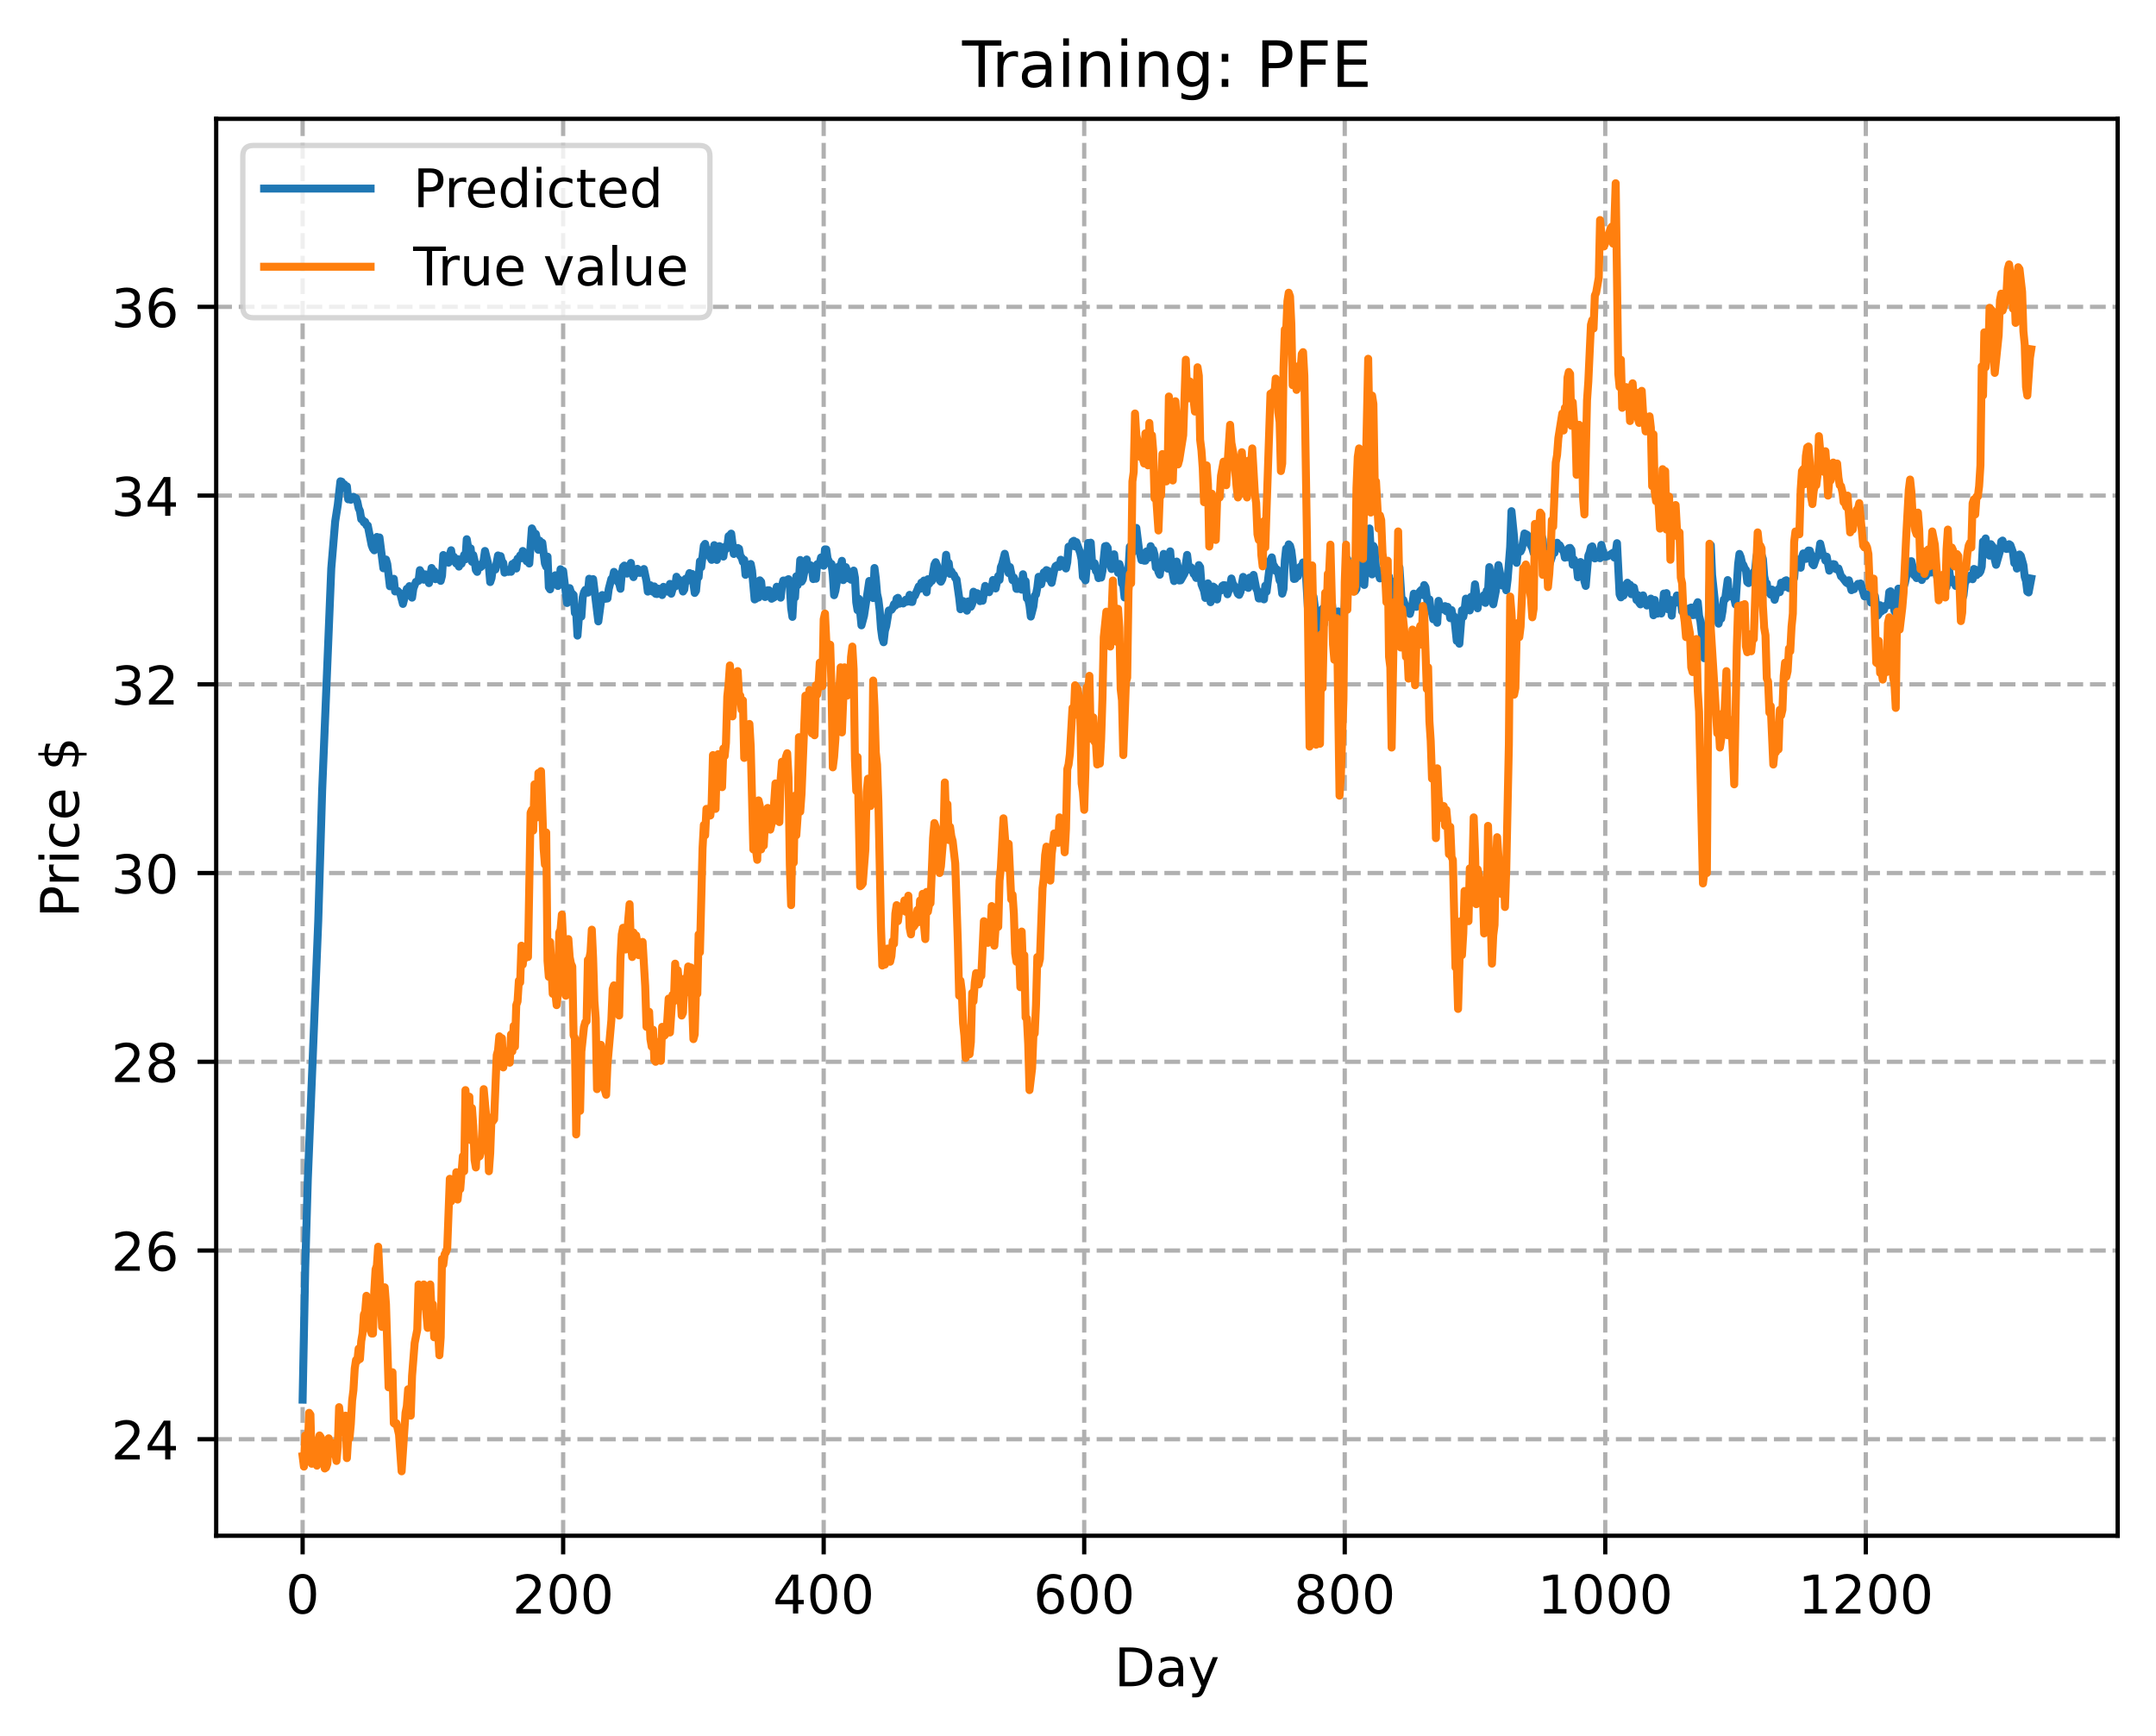 <?xml version="1.0" encoding="utf-8" standalone="no"?>
<!DOCTYPE svg PUBLIC "-//W3C//DTD SVG 1.1//EN"
  "http://www.w3.org/Graphics/SVG/1.1/DTD/svg11.dtd">
<!-- Created with matplotlib (https://matplotlib.org/) -->
<svg height="325.986pt" version="1.1" viewBox="0 0 404.923 325.986" width="404.923pt" xmlns="http://www.w3.org/2000/svg" xmlns:xlink="http://www.w3.org/1999/xlink">
 <defs>
  <style type="text/css">
*{stroke-linecap:butt;stroke-linejoin:round;}
  </style>
 </defs>
 <g id="figure_1">
  <g id="patch_1">
   <path d="M 0 325.986 
L 404.923 325.986 
L 404.923 0 
L 0 0 
z
" style="fill:#ffffff;"/>
  </g>
  <g id="axes_1">
   <g id="patch_2">
    <path d="M 40.603 288.43 
L 397.723 288.43 
L 397.723 22.318 
L 40.603 22.318 
z
" style="fill:#ffffff;"/>
   </g>
   <g id="matplotlib.axis_1">
    <g id="xtick_1">
     <g id="line2d_1">
      <path clip-path="url(#p7057b6ecb7)" d="M 56.836 288.43 
L 56.836 22.318 
" style="fill:none;stroke:#b0b0b0;stroke-dasharray:2.96,1.28;stroke-dashoffset:0;stroke-width:0.8;"/>
     </g>
     <g id="line2d_2">
      <defs>
       <path d="M 0 0 
L 0 3.5 
" id="m8e586536f5" style="stroke:#000000;stroke-width:0.8;"/>
      </defs>
      <g>
       <use style="stroke:#000000;stroke-width:0.8;" x="56.836" xlink:href="#m8e586536f5" y="288.43"/>
      </g>
     </g>
     <g id="text_1">
      <!-- 0 -->
      <defs>
       <path d="M 31.781 66.406 
Q 24.172 66.406 20.328 58.906 
Q 16.5 51.422 16.5 36.375 
Q 16.5 21.391 20.328 13.891 
Q 24.172 6.391 31.781 6.391 
Q 39.453 6.391 43.281 13.891 
Q 47.125 21.391 47.125 36.375 
Q 47.125 51.422 43.281 58.906 
Q 39.453 66.406 31.781 66.406 
z
M 31.781 74.219 
Q 44.047 74.219 50.516 64.516 
Q 56.984 54.828 56.984 36.375 
Q 56.984 17.969 50.516 8.266 
Q 44.047 -1.422 31.781 -1.422 
Q 19.531 -1.422 13.062 8.266 
Q 6.594 17.969 6.594 36.375 
Q 6.594 54.828 13.062 64.516 
Q 19.531 74.219 31.781 74.219 
z
" id="DejaVuSans-48"/>
      </defs>
      <g transform="translate(53.655 303.029)scale(0.1 -0.1)">
       <use xlink:href="#DejaVuSans-48"/>
      </g>
     </g>
    </g>
    <g id="xtick_2">
     <g id="line2d_3">
      <path clip-path="url(#p7057b6ecb7)" d="M 105.766 288.43 
L 105.766 22.318 
" style="fill:none;stroke:#b0b0b0;stroke-dasharray:2.96,1.28;stroke-dashoffset:0;stroke-width:0.8;"/>
     </g>
     <g id="line2d_4">
      <g>
       <use style="stroke:#000000;stroke-width:0.8;" x="105.766" xlink:href="#m8e586536f5" y="288.43"/>
      </g>
     </g>
     <g id="text_2">
      <!-- 200 -->
      <defs>
       <path d="M 19.188 8.297 
L 53.609 8.297 
L 53.609 0 
L 7.328 0 
L 7.328 8.297 
Q 12.938 14.109 22.625 23.891 
Q 32.328 33.688 34.812 36.531 
Q 39.547 41.844 41.422 45.531 
Q 43.312 49.219 43.312 52.781 
Q 43.312 58.594 39.234 62.25 
Q 35.156 65.922 28.609 65.922 
Q 23.969 65.922 18.812 64.312 
Q 13.672 62.703 7.812 59.422 
L 7.812 69.391 
Q 13.766 71.781 18.938 73 
Q 24.125 74.219 28.422 74.219 
Q 39.75 74.219 46.484 68.547 
Q 53.219 62.891 53.219 53.422 
Q 53.219 48.922 51.531 44.891 
Q 49.859 40.875 45.406 35.406 
Q 44.188 33.984 37.641 27.219 
Q 31.109 20.453 19.188 8.297 
z
" id="DejaVuSans-50"/>
      </defs>
      <g transform="translate(96.223 303.029)scale(0.1 -0.1)">
       <use xlink:href="#DejaVuSans-50"/>
       <use x="63.623" xlink:href="#DejaVuSans-48"/>
       <use x="127.246" xlink:href="#DejaVuSans-48"/>
      </g>
     </g>
    </g>
    <g id="xtick_3">
     <g id="line2d_5">
      <path clip-path="url(#p7057b6ecb7)" d="M 154.697 288.43 
L 154.697 22.318 
" style="fill:none;stroke:#b0b0b0;stroke-dasharray:2.96,1.28;stroke-dashoffset:0;stroke-width:0.8;"/>
     </g>
     <g id="line2d_6">
      <g>
       <use style="stroke:#000000;stroke-width:0.8;" x="154.697" xlink:href="#m8e586536f5" y="288.43"/>
      </g>
     </g>
     <g id="text_3">
      <!-- 400 -->
      <defs>
       <path d="M 37.797 64.312 
L 12.891 25.391 
L 37.797 25.391 
z
M 35.203 72.906 
L 47.609 72.906 
L 47.609 25.391 
L 58.016 25.391 
L 58.016 17.188 
L 47.609 17.188 
L 47.609 0 
L 37.797 0 
L 37.797 17.188 
L 4.891 17.188 
L 4.891 26.703 
z
" id="DejaVuSans-52"/>
      </defs>
      <g transform="translate(145.153 303.029)scale(0.1 -0.1)">
       <use xlink:href="#DejaVuSans-52"/>
       <use x="63.623" xlink:href="#DejaVuSans-48"/>
       <use x="127.246" xlink:href="#DejaVuSans-48"/>
      </g>
     </g>
    </g>
    <g id="xtick_4">
     <g id="line2d_7">
      <path clip-path="url(#p7057b6ecb7)" d="M 203.628 288.43 
L 203.628 22.318 
" style="fill:none;stroke:#b0b0b0;stroke-dasharray:2.96,1.28;stroke-dashoffset:0;stroke-width:0.8;"/>
     </g>
     <g id="line2d_8">
      <g>
       <use style="stroke:#000000;stroke-width:0.8;" x="203.628" xlink:href="#m8e586536f5" y="288.43"/>
      </g>
     </g>
     <g id="text_4">
      <!-- 600 -->
      <defs>
       <path d="M 33.016 40.375 
Q 26.375 40.375 22.484 35.828 
Q 18.609 31.297 18.609 23.391 
Q 18.609 15.531 22.484 10.953 
Q 26.375 6.391 33.016 6.391 
Q 39.656 6.391 43.531 10.953 
Q 47.406 15.531 47.406 23.391 
Q 47.406 31.297 43.531 35.828 
Q 39.656 40.375 33.016 40.375 
z
M 52.594 71.297 
L 52.594 62.312 
Q 48.875 64.062 45.094 64.984 
Q 41.312 65.922 37.594 65.922 
Q 27.828 65.922 22.672 59.328 
Q 17.531 52.734 16.797 39.406 
Q 19.672 43.656 24.016 45.922 
Q 28.375 48.188 33.594 48.188 
Q 44.578 48.188 50.953 41.516 
Q 57.328 34.859 57.328 23.391 
Q 57.328 12.156 50.688 5.359 
Q 44.047 -1.422 33.016 -1.422 
Q 20.359 -1.422 13.672 8.266 
Q 6.984 17.969 6.984 36.375 
Q 6.984 53.656 15.188 63.938 
Q 23.391 74.219 37.203 74.219 
Q 40.922 74.219 44.703 73.484 
Q 48.484 72.75 52.594 71.297 
z
" id="DejaVuSans-54"/>
      </defs>
      <g transform="translate(194.084 303.029)scale(0.1 -0.1)">
       <use xlink:href="#DejaVuSans-54"/>
       <use x="63.623" xlink:href="#DejaVuSans-48"/>
       <use x="127.246" xlink:href="#DejaVuSans-48"/>
      </g>
     </g>
    </g>
    <g id="xtick_5">
     <g id="line2d_9">
      <path clip-path="url(#p7057b6ecb7)" d="M 252.558 288.43 
L 252.558 22.318 
" style="fill:none;stroke:#b0b0b0;stroke-dasharray:2.96,1.28;stroke-dashoffset:0;stroke-width:0.8;"/>
     </g>
     <g id="line2d_10">
      <g>
       <use style="stroke:#000000;stroke-width:0.8;" x="252.558" xlink:href="#m8e586536f5" y="288.43"/>
      </g>
     </g>
     <g id="text_5">
      <!-- 800 -->
      <defs>
       <path d="M 31.781 34.625 
Q 24.75 34.625 20.719 30.859 
Q 16.703 27.094 16.703 20.516 
Q 16.703 13.922 20.719 10.156 
Q 24.75 6.391 31.781 6.391 
Q 38.812 6.391 42.859 10.172 
Q 46.922 13.969 46.922 20.516 
Q 46.922 27.094 42.891 30.859 
Q 38.875 34.625 31.781 34.625 
z
M 21.922 38.812 
Q 15.578 40.375 12.031 44.719 
Q 8.5 49.078 8.5 55.328 
Q 8.5 64.062 14.719 69.141 
Q 20.953 74.219 31.781 74.219 
Q 42.672 74.219 48.875 69.141 
Q 55.078 64.062 55.078 55.328 
Q 55.078 49.078 51.531 44.719 
Q 48 40.375 41.703 38.812 
Q 48.828 37.156 52.797 32.312 
Q 56.781 27.484 56.781 20.516 
Q 56.781 9.906 50.312 4.234 
Q 43.844 -1.422 31.781 -1.422 
Q 19.734 -1.422 13.25 4.234 
Q 6.781 9.906 6.781 20.516 
Q 6.781 27.484 10.781 32.312 
Q 14.797 37.156 21.922 38.812 
z
M 18.312 54.391 
Q 18.312 48.734 21.844 45.562 
Q 25.391 42.391 31.781 42.391 
Q 38.141 42.391 41.719 45.562 
Q 45.312 48.734 45.312 54.391 
Q 45.312 60.062 41.719 63.234 
Q 38.141 66.406 31.781 66.406 
Q 25.391 66.406 21.844 63.234 
Q 18.312 60.062 18.312 54.391 
z
" id="DejaVuSans-56"/>
      </defs>
      <g transform="translate(243.015 303.029)scale(0.1 -0.1)">
       <use xlink:href="#DejaVuSans-56"/>
       <use x="63.623" xlink:href="#DejaVuSans-48"/>
       <use x="127.246" xlink:href="#DejaVuSans-48"/>
      </g>
     </g>
    </g>
    <g id="xtick_6">
     <g id="line2d_11">
      <path clip-path="url(#p7057b6ecb7)" d="M 301.489 288.43 
L 301.489 22.318 
" style="fill:none;stroke:#b0b0b0;stroke-dasharray:2.96,1.28;stroke-dashoffset:0;stroke-width:0.8;"/>
     </g>
     <g id="line2d_12">
      <g>
       <use style="stroke:#000000;stroke-width:0.8;" x="301.489" xlink:href="#m8e586536f5" y="288.43"/>
      </g>
     </g>
     <g id="text_6">
      <!-- 1000 -->
      <defs>
       <path d="M 12.406 8.297 
L 28.516 8.297 
L 28.516 63.922 
L 10.984 60.406 
L 10.984 69.391 
L 28.422 72.906 
L 38.281 72.906 
L 38.281 8.297 
L 54.391 8.297 
L 54.391 0 
L 12.406 0 
z
" id="DejaVuSans-49"/>
      </defs>
      <g transform="translate(288.764 303.029)scale(0.1 -0.1)">
       <use xlink:href="#DejaVuSans-49"/>
       <use x="63.623" xlink:href="#DejaVuSans-48"/>
       <use x="127.246" xlink:href="#DejaVuSans-48"/>
       <use x="190.869" xlink:href="#DejaVuSans-48"/>
      </g>
     </g>
    </g>
    <g id="xtick_7">
     <g id="line2d_13">
      <path clip-path="url(#p7057b6ecb7)" d="M 350.419 288.43 
L 350.419 22.318 
" style="fill:none;stroke:#b0b0b0;stroke-dasharray:2.96,1.28;stroke-dashoffset:0;stroke-width:0.8;"/>
     </g>
     <g id="line2d_14">
      <g>
       <use style="stroke:#000000;stroke-width:0.8;" x="350.419" xlink:href="#m8e586536f5" y="288.43"/>
      </g>
     </g>
     <g id="text_7">
      <!-- 1200 -->
      <g transform="translate(337.694 303.029)scale(0.1 -0.1)">
       <use xlink:href="#DejaVuSans-49"/>
       <use x="63.623" xlink:href="#DejaVuSans-50"/>
       <use x="127.246" xlink:href="#DejaVuSans-48"/>
       <use x="190.869" xlink:href="#DejaVuSans-48"/>
      </g>
     </g>
    </g>
    <g id="text_8">
     <!-- Day -->
     <defs>
      <path d="M 19.672 64.797 
L 19.672 8.109 
L 31.594 8.109 
Q 46.688 8.109 53.688 14.938 
Q 60.688 21.781 60.688 36.531 
Q 60.688 51.172 53.688 57.984 
Q 46.688 64.797 31.594 64.797 
z
M 9.812 72.906 
L 30.078 72.906 
Q 51.266 72.906 61.172 64.094 
Q 71.094 55.281 71.094 36.531 
Q 71.094 17.672 61.125 8.828 
Q 51.172 0 30.078 0 
L 9.812 0 
z
" id="DejaVuSans-68"/>
      <path d="M 34.281 27.484 
Q 23.391 27.484 19.188 25 
Q 14.984 22.516 14.984 16.5 
Q 14.984 11.719 18.141 8.906 
Q 21.297 6.109 26.703 6.109 
Q 34.188 6.109 38.703 11.406 
Q 43.219 16.703 43.219 25.484 
L 43.219 27.484 
z
M 52.203 31.203 
L 52.203 0 
L 43.219 0 
L 43.219 8.297 
Q 40.141 3.328 35.547 0.953 
Q 30.953 -1.422 24.312 -1.422 
Q 15.922 -1.422 10.953 3.297 
Q 6 8.016 6 15.922 
Q 6 25.141 12.172 29.828 
Q 18.359 34.516 30.609 34.516 
L 43.219 34.516 
L 43.219 35.406 
Q 43.219 41.609 39.141 45 
Q 35.062 48.391 27.688 48.391 
Q 23 48.391 18.547 47.266 
Q 14.109 46.141 10.016 43.891 
L 10.016 52.203 
Q 14.938 54.109 19.578 55.047 
Q 24.219 56 28.609 56 
Q 40.484 56 46.344 49.844 
Q 52.203 43.703 52.203 31.203 
z
" id="DejaVuSans-97"/>
      <path d="M 32.172 -5.078 
Q 28.375 -14.844 24.75 -17.812 
Q 21.141 -20.797 15.094 -20.797 
L 7.906 -20.797 
L 7.906 -13.281 
L 13.188 -13.281 
Q 16.891 -13.281 18.938 -11.516 
Q 21 -9.766 23.484 -3.219 
L 25.094 0.875 
L 2.984 54.688 
L 12.5 54.688 
L 29.594 11.922 
L 46.688 54.688 
L 56.203 54.688 
z
" id="DejaVuSans-121"/>
     </defs>
     <g transform="translate(209.29 316.707)scale(0.1 -0.1)">
      <use xlink:href="#DejaVuSans-68"/>
      <use x="77.002" xlink:href="#DejaVuSans-97"/>
      <use x="138.281" xlink:href="#DejaVuSans-121"/>
     </g>
    </g>
   </g>
   <g id="matplotlib.axis_2">
    <g id="ytick_1">
     <g id="line2d_15">
      <path clip-path="url(#p7057b6ecb7)" d="M 40.603 270.308 
L 397.723 270.308 
" style="fill:none;stroke:#b0b0b0;stroke-dasharray:2.96,1.28;stroke-dashoffset:0;stroke-width:0.8;"/>
     </g>
     <g id="line2d_16">
      <defs>
       <path d="M 0 0 
L -3.5 0 
" id="m3ed08bdf23" style="stroke:#000000;stroke-width:0.8;"/>
      </defs>
      <g>
       <use style="stroke:#000000;stroke-width:0.8;" x="40.603" xlink:href="#m3ed08bdf23" y="270.308"/>
      </g>
     </g>
     <g id="text_9">
      <!-- 24 -->
      <g transform="translate(20.878 274.107)scale(0.1 -0.1)">
       <use xlink:href="#DejaVuSans-50"/>
       <use x="63.623" xlink:href="#DejaVuSans-52"/>
      </g>
     </g>
    </g>
    <g id="ytick_2">
     <g id="line2d_17">
      <path clip-path="url(#p7057b6ecb7)" d="M 40.603 234.862 
L 397.723 234.862 
" style="fill:none;stroke:#b0b0b0;stroke-dasharray:2.96,1.28;stroke-dashoffset:0;stroke-width:0.8;"/>
     </g>
     <g id="line2d_18">
      <g>
       <use style="stroke:#000000;stroke-width:0.8;" x="40.603" xlink:href="#m3ed08bdf23" y="234.862"/>
      </g>
     </g>
     <g id="text_10">
      <!-- 26 -->
      <g transform="translate(20.878 238.661)scale(0.1 -0.1)">
       <use xlink:href="#DejaVuSans-50"/>
       <use x="63.623" xlink:href="#DejaVuSans-54"/>
      </g>
     </g>
    </g>
    <g id="ytick_3">
     <g id="line2d_19">
      <path clip-path="url(#p7057b6ecb7)" d="M 40.603 199.416 
L 397.723 199.416 
" style="fill:none;stroke:#b0b0b0;stroke-dasharray:2.96,1.28;stroke-dashoffset:0;stroke-width:0.8;"/>
     </g>
     <g id="line2d_20">
      <g>
       <use style="stroke:#000000;stroke-width:0.8;" x="40.603" xlink:href="#m3ed08bdf23" y="199.416"/>
      </g>
     </g>
     <g id="text_11">
      <!-- 28 -->
      <g transform="translate(20.878 203.215)scale(0.1 -0.1)">
       <use xlink:href="#DejaVuSans-50"/>
       <use x="63.623" xlink:href="#DejaVuSans-56"/>
      </g>
     </g>
    </g>
    <g id="ytick_4">
     <g id="line2d_21">
      <path clip-path="url(#p7057b6ecb7)" d="M 40.603 163.97 
L 397.723 163.97 
" style="fill:none;stroke:#b0b0b0;stroke-dasharray:2.96,1.28;stroke-dashoffset:0;stroke-width:0.8;"/>
     </g>
     <g id="line2d_22">
      <g>
       <use style="stroke:#000000;stroke-width:0.8;" x="40.603" xlink:href="#m3ed08bdf23" y="163.97"/>
      </g>
     </g>
     <g id="text_12">
      <!-- 30 -->
      <defs>
       <path d="M 40.578 39.312 
Q 47.656 37.797 51.625 33 
Q 55.609 28.219 55.609 21.188 
Q 55.609 10.406 48.188 4.484 
Q 40.766 -1.422 27.094 -1.422 
Q 22.516 -1.422 17.656 -0.516 
Q 12.797 0.391 7.625 2.203 
L 7.625 11.719 
Q 11.719 9.328 16.594 8.109 
Q 21.484 6.891 26.812 6.891 
Q 36.078 6.891 40.938 10.547 
Q 45.797 14.203 45.797 21.188 
Q 45.797 27.641 41.281 31.266 
Q 36.766 34.906 28.719 34.906 
L 20.219 34.906 
L 20.219 43.016 
L 29.109 43.016 
Q 36.375 43.016 40.234 45.922 
Q 44.094 48.828 44.094 54.297 
Q 44.094 59.906 40.109 62.906 
Q 36.141 65.922 28.719 65.922 
Q 24.656 65.922 20.016 65.031 
Q 15.375 64.156 9.812 62.312 
L 9.812 71.094 
Q 15.438 72.656 20.344 73.438 
Q 25.25 74.219 29.594 74.219 
Q 40.828 74.219 47.359 69.109 
Q 53.906 64.016 53.906 55.328 
Q 53.906 49.266 50.438 45.094 
Q 46.969 40.922 40.578 39.312 
z
" id="DejaVuSans-51"/>
      </defs>
      <g transform="translate(20.878 167.769)scale(0.1 -0.1)">
       <use xlink:href="#DejaVuSans-51"/>
       <use x="63.623" xlink:href="#DejaVuSans-48"/>
      </g>
     </g>
    </g>
    <g id="ytick_5">
     <g id="line2d_23">
      <path clip-path="url(#p7057b6ecb7)" d="M 40.603 128.524 
L 397.723 128.524 
" style="fill:none;stroke:#b0b0b0;stroke-dasharray:2.96,1.28;stroke-dashoffset:0;stroke-width:0.8;"/>
     </g>
     <g id="line2d_24">
      <g>
       <use style="stroke:#000000;stroke-width:0.8;" x="40.603" xlink:href="#m3ed08bdf23" y="128.524"/>
      </g>
     </g>
     <g id="text_13">
      <!-- 32 -->
      <g transform="translate(20.878 132.323)scale(0.1 -0.1)">
       <use xlink:href="#DejaVuSans-51"/>
       <use x="63.623" xlink:href="#DejaVuSans-50"/>
      </g>
     </g>
    </g>
    <g id="ytick_6">
     <g id="line2d_25">
      <path clip-path="url(#p7057b6ecb7)" d="M 40.603 93.078 
L 397.723 93.078 
" style="fill:none;stroke:#b0b0b0;stroke-dasharray:2.96,1.28;stroke-dashoffset:0;stroke-width:0.8;"/>
     </g>
     <g id="line2d_26">
      <g>
       <use style="stroke:#000000;stroke-width:0.8;" x="40.603" xlink:href="#m3ed08bdf23" y="93.078"/>
      </g>
     </g>
     <g id="text_14">
      <!-- 34 -->
      <g transform="translate(20.878 96.877)scale(0.1 -0.1)">
       <use xlink:href="#DejaVuSans-51"/>
       <use x="63.623" xlink:href="#DejaVuSans-52"/>
      </g>
     </g>
    </g>
    <g id="ytick_7">
     <g id="line2d_27">
      <path clip-path="url(#p7057b6ecb7)" d="M 40.603 57.631 
L 397.723 57.631 
" style="fill:none;stroke:#b0b0b0;stroke-dasharray:2.96,1.28;stroke-dashoffset:0;stroke-width:0.8;"/>
     </g>
     <g id="line2d_28">
      <g>
       <use style="stroke:#000000;stroke-width:0.8;" x="40.603" xlink:href="#m3ed08bdf23" y="57.631"/>
      </g>
     </g>
     <g id="text_15">
      <!-- 36 -->
      <g transform="translate(20.878 61.431)scale(0.1 -0.1)">
       <use xlink:href="#DejaVuSans-51"/>
       <use x="63.623" xlink:href="#DejaVuSans-54"/>
      </g>
     </g>
    </g>
    <g id="text_16">
     <!-- Price $ -->
     <defs>
      <path d="M 19.672 64.797 
L 19.672 37.406 
L 32.078 37.406 
Q 38.969 37.406 42.719 40.969 
Q 46.484 44.531 46.484 51.125 
Q 46.484 57.672 42.719 61.234 
Q 38.969 64.797 32.078 64.797 
z
M 9.812 72.906 
L 32.078 72.906 
Q 44.344 72.906 50.609 67.359 
Q 56.891 61.812 56.891 51.125 
Q 56.891 40.328 50.609 34.812 
Q 44.344 29.297 32.078 29.297 
L 19.672 29.297 
L 19.672 0 
L 9.812 0 
z
" id="DejaVuSans-80"/>
      <path d="M 41.109 46.297 
Q 39.594 47.172 37.812 47.578 
Q 36.031 48 33.891 48 
Q 26.266 48 22.188 43.047 
Q 18.109 38.094 18.109 28.812 
L 18.109 0 
L 9.078 0 
L 9.078 54.688 
L 18.109 54.688 
L 18.109 46.188 
Q 20.953 51.172 25.484 53.578 
Q 30.031 56 36.531 56 
Q 37.453 56 38.578 55.875 
Q 39.703 55.766 41.062 55.516 
z
" id="DejaVuSans-114"/>
      <path d="M 9.422 54.688 
L 18.406 54.688 
L 18.406 0 
L 9.422 0 
z
M 9.422 75.984 
L 18.406 75.984 
L 18.406 64.594 
L 9.422 64.594 
z
" id="DejaVuSans-105"/>
      <path d="M 48.781 52.594 
L 48.781 44.188 
Q 44.969 46.297 41.141 47.344 
Q 37.312 48.391 33.406 48.391 
Q 24.656 48.391 19.812 42.844 
Q 14.984 37.312 14.984 27.297 
Q 14.984 17.281 19.812 11.734 
Q 24.656 6.203 33.406 6.203 
Q 37.312 6.203 41.141 7.25 
Q 44.969 8.297 48.781 10.406 
L 48.781 2.094 
Q 45.016 0.344 40.984 -0.531 
Q 36.969 -1.422 32.422 -1.422 
Q 20.062 -1.422 12.781 6.344 
Q 5.516 14.109 5.516 27.297 
Q 5.516 40.672 12.859 48.328 
Q 20.219 56 33.016 56 
Q 37.156 56 41.109 55.141 
Q 45.062 54.297 48.781 52.594 
z
" id="DejaVuSans-99"/>
      <path d="M 56.203 29.594 
L 56.203 25.203 
L 14.891 25.203 
Q 15.484 15.922 20.484 11.062 
Q 25.484 6.203 34.422 6.203 
Q 39.594 6.203 44.453 7.469 
Q 49.312 8.734 54.109 11.281 
L 54.109 2.781 
Q 49.266 0.734 44.188 -0.344 
Q 39.109 -1.422 33.891 -1.422 
Q 20.797 -1.422 13.156 6.188 
Q 5.516 13.812 5.516 26.812 
Q 5.516 40.234 12.766 48.109 
Q 20.016 56 32.328 56 
Q 43.359 56 49.781 48.891 
Q 56.203 41.797 56.203 29.594 
z
M 47.219 32.234 
Q 47.125 39.594 43.094 43.984 
Q 39.062 48.391 32.422 48.391 
Q 24.906 48.391 20.391 44.141 
Q 15.875 39.891 15.188 32.172 
z
" id="DejaVuSans-101"/>
      <path id="DejaVuSans-32"/>
      <path d="M 33.797 -14.703 
L 28.906 -14.703 
L 28.859 0 
Q 23.734 0.094 18.609 1.188 
Q 13.484 2.297 8.297 4.5 
L 8.297 13.281 
Q 13.281 10.156 18.375 8.562 
Q 23.484 6.984 28.906 6.938 
L 28.906 29.203 
Q 18.109 30.953 13.203 35.156 
Q 8.297 39.359 8.297 46.688 
Q 8.297 54.641 13.625 59.219 
Q 18.953 63.812 28.906 64.5 
L 28.906 75.984 
L 33.797 75.984 
L 33.797 64.656 
Q 38.328 64.453 42.578 63.688 
Q 46.828 62.938 50.875 61.625 
L 50.875 53.078 
Q 46.828 55.125 42.547 56.25 
Q 38.281 57.375 33.797 57.562 
L 33.797 36.719 
Q 44.875 35.016 50.094 30.609 
Q 55.328 26.219 55.328 18.609 
Q 55.328 10.359 49.781 5.594 
Q 44.234 0.828 33.797 0.094 
z
M 28.906 37.594 
L 28.906 57.625 
Q 23.25 56.984 20.266 54.391 
Q 17.281 51.812 17.281 47.516 
Q 17.281 43.312 20.031 40.969 
Q 22.797 38.625 28.906 37.594 
z
M 33.797 28.219 
L 33.797 7.078 
Q 39.984 7.906 43.141 10.594 
Q 46.297 13.281 46.297 17.672 
Q 46.297 21.969 43.281 24.5 
Q 40.281 27.047 33.797 28.219 
z
" id="DejaVuSans-36"/>
     </defs>
     <g transform="translate(14.798 172.342)rotate(-90)scale(0.1 -0.1)">
      <use xlink:href="#DejaVuSans-80"/>
      <use x="58.553" xlink:href="#DejaVuSans-114"/>
      <use x="99.666" xlink:href="#DejaVuSans-105"/>
      <use x="127.449" xlink:href="#DejaVuSans-99"/>
      <use x="182.43" xlink:href="#DejaVuSans-101"/>
      <use x="243.953" xlink:href="#DejaVuSans-32"/>
      <use x="275.74" xlink:href="#DejaVuSans-36"/>
     </g>
    </g>
   </g>
   <g id="line2d_29">
    <path clip-path="url(#p7057b6ecb7)" d="M 56.836 262.876 
L 57.325 238.034 
L 57.814 221.424 
L 59.772 172.979 
L 60.506 148.435 
L 62.218 106.75 
L 62.952 97.943 
L 63.441 94.804 
L 63.931 90.396 
L 64.175 90.472 
L 64.42 91.06 
L 64.665 90.96 
L 64.909 91.725 
L 65.154 91.335 
L 65.399 93.781 
L 65.643 93.303 
L 65.888 93.861 
L 66.133 93.749 
L 66.377 93.304 
L 66.622 93.631 
L 66.867 93.565 
L 67.111 94.248 
L 67.356 95.431 
L 67.601 95.97 
L 67.845 97.519 
L 68.09 97.609 
L 68.335 98.11 
L 68.579 98.01 
L 68.824 98.671 
L 69.069 98.69 
L 69.802 102.411 
L 70.047 103.04 
L 70.292 103.356 
L 70.536 101.551 
L 70.781 100.846 
L 71.026 101.183 
L 71.27 100.939 
L 72.004 106.728 
L 72.249 106.42 
L 72.494 105.085 
L 72.738 105.944 
L 73.228 110.111 
L 73.472 109.978 
L 73.717 109.566 
L 73.962 108.704 
L 74.206 111.083 
L 74.696 110.987 
L 75.185 111.506 
L 75.674 113.426 
L 76.408 110.588 
L 76.653 110.535 
L 76.897 110.082 
L 77.142 110.763 
L 77.387 112.248 
L 77.631 110.544 
L 78.121 109.271 
L 78.61 109.097 
L 78.855 107.078 
L 79.344 107.981 
L 79.589 108.878 
L 79.833 107.863 
L 80.567 109.522 
L 81.056 106.679 
L 81.301 107.767 
L 81.546 107.256 
L 81.79 108.778 
L 82.035 108.653 
L 82.28 107.739 
L 82.524 108.042 
L 82.769 109.097 
L 83.014 108.138 
L 83.258 104.242 
L 83.503 104.756 
L 83.748 104.72 
L 84.237 105.685 
L 84.482 104.146 
L 84.726 103.346 
L 84.971 105.023 
L 85.216 104.54 
L 85.46 105.526 
L 85.705 105.86 
L 85.95 105.005 
L 86.194 106.413 
L 86.439 105.778 
L 86.684 105.875 
L 87.173 104.212 
L 87.417 105.047 
L 87.662 101.271 
L 88.151 104.089 
L 88.396 102.987 
L 88.641 105.511 
L 88.885 104.238 
L 89.13 105.3 
L 89.375 107.046 
L 89.619 107.404 
L 89.864 106.067 
L 90.109 106.6 
L 90.353 106.464 
L 90.598 106.182 
L 90.843 105.201 
L 91.087 103.478 
L 91.821 106.467 
L 92.066 109.321 
L 92.311 108.595 
L 92.555 106.8 
L 92.8 106.962 
L 93.044 106.96 
L 93.534 104.318 
L 93.778 104.558 
L 94.023 104.449 
L 94.268 105.44 
L 94.512 105.709 
L 94.757 107.551 
L 95.002 107.405 
L 95.246 107.037 
L 95.491 107.405 
L 95.736 107.238 
L 95.98 107.391 
L 96.225 105.938 
L 96.47 106.778 
L 96.714 105.609 
L 96.959 106.779 
L 97.204 104.926 
L 97.448 105 
L 97.693 104.317 
L 97.938 104.832 
L 98.182 103.483 
L 98.427 104.894 
L 98.672 104.748 
L 98.916 105.41 
L 99.161 105.413 
L 99.405 105.835 
L 99.895 99.239 
L 100.139 99.76 
L 100.384 101.635 
L 100.629 100.269 
L 100.873 101.375 
L 101.118 103.267 
L 101.363 101.55 
L 101.607 102.426 
L 101.852 101.935 
L 102.341 105.833 
L 102.586 106.441 
L 102.831 104.535 
L 103.075 110.309 
L 103.32 110.689 
L 103.565 108.361 
L 104.054 109.761 
L 104.299 108.042 
L 104.543 109.357 
L 104.788 110.056 
L 105.032 109.69 
L 105.277 106.909 
L 105.522 107.263 
L 105.766 107.215 
L 106.5 113.251 
L 106.745 113.01 
L 106.99 110.457 
L 107.234 111.255 
L 107.724 111.738 
L 107.968 115.114 
L 108.213 115.06 
L 108.458 119.375 
L 108.702 116.218 
L 108.947 115.753 
L 109.192 115.801 
L 109.436 112.218 
L 109.681 111.237 
L 109.926 110.79 
L 110.17 110.9 
L 110.415 111.309 
L 110.66 108.694 
L 110.904 109.172 
L 111.149 109.384 
L 111.393 108.768 
L 112.372 116.706 
L 112.861 113.075 
L 113.106 111.759 
L 113.351 111.863 
L 113.595 112.469 
L 114.085 112.401 
L 114.329 110.615 
L 114.819 108.727 
L 115.063 108.558 
L 115.308 107.405 
L 115.553 107.717 
L 115.797 108.331 
L 116.042 109.297 
L 116.287 109.591 
L 116.531 110.583 
L 116.776 107.723 
L 117.02 106.462 
L 117.265 106.221 
L 117.754 107.734 
L 118.488 105.725 
L 118.733 107.821 
L 118.978 108.391 
L 119.222 107.072 
L 119.467 107.709 
L 119.712 106.83 
L 119.956 107.072 
L 120.201 107.595 
L 120.446 107.176 
L 120.69 107.238 
L 120.935 106.871 
L 121.424 109.149 
L 121.669 111.113 
L 122.158 109.914 
L 122.403 110.99 
L 122.648 111.152 
L 122.892 110.139 
L 123.137 111.526 
L 123.381 111.569 
L 123.626 110.556 
L 123.871 111.095 
L 124.115 110.671 
L 124.36 111.758 
L 124.605 110.215 
L 124.849 110.865 
L 125.339 111.111 
L 125.583 110.557 
L 125.828 109.662 
L 126.073 111.505 
L 126.562 109.796 
L 126.807 110.151 
L 127.051 108.322 
L 127.296 109.362 
L 127.541 108.873 
L 127.785 109.759 
L 128.03 110.185 
L 128.275 111.099 
L 128.519 110.714 
L 128.764 108.707 
L 129.008 109.136 
L 129.498 107.633 
L 129.742 108.79 
L 129.987 107.792 
L 130.476 111.364 
L 130.721 110.965 
L 130.966 108.413 
L 131.21 108.401 
L 131.455 105.408 
L 131.7 106.53 
L 132.189 102.474 
L 132.434 102.149 
L 132.678 103.606 
L 132.923 103.211 
L 133.168 104.331 
L 133.657 105.151 
L 133.902 104.689 
L 134.146 102.383 
L 134.636 105.168 
L 134.88 102.963 
L 135.125 102.57 
L 135.369 102.742 
L 135.614 104.129 
L 135.859 104.534 
L 136.103 102.714 
L 136.348 103.154 
L 136.593 102.665 
L 136.837 100.689 
L 137.082 100.536 
L 137.327 100.222 
L 137.816 104.045 
L 138.061 103.333 
L 138.305 103.395 
L 138.55 102.915 
L 138.795 103.047 
L 139.039 104.439 
L 139.284 104.707 
L 139.529 105.539 
L 139.773 105.148 
L 140.018 107.963 
L 140.263 107.688 
L 140.507 107.636 
L 140.752 106.133 
L 140.996 105.923 
L 141.241 107.183 
L 141.73 112.583 
L 141.975 112.446 
L 142.22 112.091 
L 142.464 112.226 
L 142.709 108.995 
L 142.954 109.284 
L 143.198 111.692 
L 143.443 111.569 
L 143.688 112.127 
L 143.932 111.091 
L 144.177 110.857 
L 144.422 110.859 
L 144.666 111.414 
L 144.911 112.452 
L 145.4 112.174 
L 145.89 110.191 
L 146.134 110.318 
L 146.624 112.253 
L 146.868 109.995 
L 147.113 109.028 
L 147.357 109.046 
L 147.602 109.486 
L 147.847 108.91 
L 148.091 108.775 
L 148.336 110.001 
L 148.581 114.177 
L 148.825 115.86 
L 149.07 111.593 
L 149.315 112.215 
L 149.559 108.231 
L 149.804 109.91 
L 150.049 108.947 
L 150.293 105.174 
L 150.538 109.253 
L 150.783 108.826 
L 151.517 105.076 
L 151.761 106.833 
L 152.006 106.904 
L 152.251 106.18 
L 152.495 106.74 
L 152.74 108.762 
L 152.984 108.455 
L 153.229 108.699 
L 153.474 105.967 
L 153.718 106.239 
L 153.963 105.723 
L 154.208 104.696 
L 154.697 106.252 
L 154.942 103.177 
L 155.186 103.196 
L 155.431 104.914 
L 155.92 105.914 
L 156.165 105.91 
L 156.41 107.956 
L 156.654 111.786 
L 156.899 110.944 
L 157.144 109.453 
L 157.388 106.478 
L 157.633 107.205 
L 158.122 105.329 
L 158.367 108.953 
L 158.856 106.514 
L 159.101 107.224 
L 159.345 108.618 
L 159.59 107.835 
L 159.835 108.882 
L 160.079 107.483 
L 160.324 107.162 
L 160.569 108.499 
L 160.813 113.111 
L 161.058 114.6 
L 161.303 112.462 
L 161.792 117.448 
L 162.281 115.616 
L 163.26 109.114 
L 163.505 110.119 
L 163.749 111.866 
L 163.994 112.329 
L 164.239 106.68 
L 164.483 108.623 
L 164.728 111.515 
L 164.972 112.628 
L 165.217 114.633 
L 165.462 118.041 
L 165.706 119.829 
L 165.951 120.62 
L 166.196 118.461 
L 166.44 117.632 
L 166.93 114.656 
L 167.419 114.532 
L 167.664 114.181 
L 167.908 113.466 
L 168.153 113.749 
L 168.398 112.431 
L 168.642 112.278 
L 168.887 113.394 
L 169.132 113.091 
L 169.621 113.342 
L 169.866 113.146 
L 170.11 112.634 
L 170.355 113.014 
L 170.6 112.549 
L 170.844 111.719 
L 171.089 113.039 
L 171.333 113.058 
L 171.578 111.969 
L 171.823 111.885 
L 172.312 110.735 
L 172.557 110.129 
L 172.801 110.59 
L 173.046 109.421 
L 173.291 109.937 
L 173.535 109.034 
L 173.78 110.581 
L 174.025 111.247 
L 174.269 108.783 
L 174.514 109.635 
L 174.759 109.188 
L 175.003 109.123 
L 175.493 106.041 
L 175.737 105.586 
L 175.982 106.2 
L 176.227 108.211 
L 176.471 108.965 
L 176.716 109.254 
L 176.96 108.785 
L 177.45 106.793 
L 177.694 104.198 
L 177.939 106.28 
L 178.184 105.742 
L 178.428 107.784 
L 178.673 107.303 
L 178.918 107.801 
L 179.162 107.974 
L 179.407 108.559 
L 179.652 108.823 
L 180.141 112.236 
L 180.386 114.422 
L 180.63 113.08 
L 180.875 112.886 
L 181.12 113.847 
L 181.364 113.966 
L 181.609 114.693 
L 181.854 112.948 
L 182.098 113.182 
L 182.343 113.962 
L 182.588 113.437 
L 182.832 111.129 
L 183.077 111.879 
L 183.321 111.381 
L 183.566 111.429 
L 184.055 112.906 
L 184.3 112.685 
L 184.545 112.827 
L 185.034 110.041 
L 185.279 110.591 
L 185.523 110.607 
L 185.768 111.232 
L 186.013 110.486 
L 186.257 110.448 
L 186.502 108.925 
L 186.991 110.521 
L 187.481 108.178 
L 187.725 108.914 
L 187.97 106.523 
L 188.215 105.941 
L 188.704 104.005 
L 189.438 107.634 
L 189.682 106.497 
L 190.172 108.969 
L 190.416 108.472 
L 190.661 109.043 
L 190.906 110.599 
L 191.15 110.603 
L 191.395 109.402 
L 191.64 109.236 
L 191.884 110.746 
L 192.129 107.851 
L 192.374 109.674 
L 192.618 109.14 
L 192.863 112.393 
L 193.108 112.542 
L 193.352 113.736 
L 193.597 115.803 
L 194.086 113.9 
L 194.331 111.872 
L 194.575 111.655 
L 194.82 110.369 
L 195.065 108.331 
L 195.309 109.314 
L 195.554 109.731 
L 196.043 107.501 
L 196.288 107.603 
L 196.533 107.072 
L 196.777 107.189 
L 197.022 108.719 
L 197.267 108.934 
L 197.511 109.464 
L 198.001 107.067 
L 198.245 106.34 
L 198.49 106.173 
L 198.735 106.446 
L 198.979 106.459 
L 199.224 105.128 
L 199.469 105.766 
L 199.958 105.714 
L 200.203 106.766 
L 200.447 105.584 
L 200.692 102.676 
L 201.181 102.57 
L 201.426 101.727 
L 201.67 101.569 
L 201.915 102.631 
L 202.16 101.817 
L 202.894 103.906 
L 203.138 105.112 
L 203.383 108.357 
L 203.628 108.587 
L 203.872 109.001 
L 204.117 106.338 
L 204.362 101.968 
L 204.606 102.146 
L 204.851 101.923 
L 205.096 105.583 
L 205.34 106.396 
L 205.585 105.785 
L 205.83 107.245 
L 206.074 107.445 
L 206.319 108.579 
L 206.563 107.732 
L 206.808 108.479 
L 207.053 107.247 
L 207.542 102.587 
L 207.787 102.532 
L 208.031 102.864 
L 208.276 105.347 
L 208.765 106.875 
L 209.255 104.105 
L 209.499 106.426 
L 209.744 105.829 
L 209.989 107.575 
L 210.233 105.921 
L 210.478 106.747 
L 210.723 109.603 
L 210.967 109.946 
L 211.212 112.214 
L 211.701 107.493 
L 211.946 106.934 
L 212.191 102.691 
L 212.435 102.415 
L 212.68 103.778 
L 212.924 99.839 
L 213.169 100.675 
L 213.414 99.152 
L 213.903 103.08 
L 214.392 105.197 
L 214.637 104.631 
L 214.882 105.304 
L 215.126 105.302 
L 215.371 103.55 
L 215.616 103.63 
L 215.86 104.713 
L 216.105 102.575 
L 216.35 103.538 
L 216.594 103.255 
L 216.839 104.183 
L 217.084 106.601 
L 217.328 106.372 
L 217.573 107.427 
L 217.818 107.944 
L 218.062 106.046 
L 218.307 105.958 
L 218.551 104.026 
L 218.796 105.636 
L 219.041 105.167 
L 219.285 106.79 
L 219.53 106.827 
L 219.775 103.551 
L 220.019 106.538 
L 220.509 109.134 
L 220.998 105.467 
L 221.243 106.626 
L 221.487 109.024 
L 221.732 108.998 
L 222.466 107.705 
L 222.955 104.218 
L 223.2 106.245 
L 223.445 106.995 
L 223.689 106.553 
L 223.934 106.915 
L 224.179 107.786 
L 224.423 108.011 
L 224.668 108.55 
L 224.912 108.26 
L 225.157 106.133 
L 225.402 106.519 
L 225.646 109.721 
L 226.136 110.98 
L 226.38 112.302 
L 226.87 109.56 
L 227.114 110.178 
L 227.359 113.103 
L 227.604 112.427 
L 227.848 110.167 
L 228.093 110.343 
L 228.582 112.592 
L 228.827 110.788 
L 229.072 110.672 
L 229.316 110.892 
L 229.561 110.042 
L 229.806 109.897 
L 230.05 109.919 
L 230.295 110.593 
L 230.539 111.613 
L 231.029 110.132 
L 231.273 108.645 
L 231.518 109.575 
L 232.007 110.367 
L 232.497 111.547 
L 232.741 111.723 
L 232.986 111.164 
L 233.475 108.347 
L 233.965 110.216 
L 234.209 110.213 
L 234.454 110.417 
L 234.699 108.482 
L 234.943 109.327 
L 235.433 107.976 
L 235.922 110.501 
L 236.167 110.996 
L 236.411 112.401 
L 236.656 112.398 
L 236.9 111.255 
L 237.145 112.354 
L 237.39 112.57 
L 237.634 110.004 
L 237.879 111.124 
L 238.613 105.194 
L 238.858 104.684 
L 239.102 106.044 
L 239.347 106.366 
L 239.592 107.231 
L 239.836 106.942 
L 240.081 107.709 
L 240.326 109.027 
L 240.57 109.404 
L 240.815 111.5 
L 241.06 110.623 
L 241.304 105.289 
L 241.549 103.037 
L 241.794 103.282 
L 242.038 102.237 
L 242.283 102.508 
L 242.527 103.412 
L 242.772 105.37 
L 243.017 108.737 
L 243.261 108.695 
L 243.506 107.604 
L 243.751 108.255 
L 243.995 106.676 
L 244.24 106.419 
L 244.485 106.458 
L 244.729 105.633 
L 244.974 105.677 
L 245.219 107.06 
L 245.708 115.291 
L 245.953 121.475 
L 246.197 124.341 
L 246.687 112.059 
L 247.176 115.828 
L 247.421 120.024 
L 247.665 117.161 
L 247.91 117.47 
L 248.155 119.918 
L 248.399 114.32 
L 248.644 117.265 
L 248.888 114.408 
L 249.133 113.231 
L 249.378 115.092 
L 249.622 113.493 
L 249.867 113.984 
L 250.112 112.963 
L 250.601 118.292 
L 250.846 118.659 
L 251.09 116.15 
L 251.335 114.83 
L 251.824 121.972 
L 252.069 119.984 
L 252.558 113.452 
L 252.803 106.791 
L 253.048 105.017 
L 253.292 108.997 
L 253.537 107.594 
L 253.782 109.393 
L 254.026 109.291 
L 254.271 109.746 
L 254.515 110.988 
L 254.76 110.607 
L 255.005 105.483 
L 255.249 103.881 
L 255.494 103.693 
L 255.983 109.247 
L 256.228 109.857 
L 256.473 106.156 
L 256.717 105.213 
L 256.962 101.144 
L 257.207 99.249 
L 257.696 107.88 
L 257.941 102.533 
L 258.185 103.081 
L 258.43 106.925 
L 258.675 106.904 
L 259.164 108.633 
L 259.409 107.537 
L 259.653 107.333 
L 259.898 108.622 
L 260.387 109.287 
L 260.632 110.472 
L 260.876 108.289 
L 261.121 112.966 
L 261.366 113.455 
L 261.61 117.235 
L 262.1 109.108 
L 262.589 109.922 
L 262.834 106.584 
L 263.323 114.083 
L 263.568 112.663 
L 264.302 114.966 
L 264.546 114.31 
L 264.791 115.299 
L 265.28 113.399 
L 265.525 111.498 
L 265.77 112.467 
L 266.014 113.97 
L 266.259 111.642 
L 266.748 111.003 
L 266.993 110.762 
L 267.237 111.77 
L 267.482 109.878 
L 267.727 110.285 
L 268.216 113.954 
L 268.461 112.565 
L 268.705 114.738 
L 268.95 115.14 
L 269.195 116.321 
L 269.439 115.198 
L 269.684 114.717 
L 269.929 116.966 
L 270.173 112.848 
L 270.418 113.815 
L 270.663 114.133 
L 270.907 114.178 
L 271.152 114.5 
L 271.397 113.837 
L 271.641 114.804 
L 271.886 113.971 
L 272.131 114.652 
L 272.375 116.106 
L 272.62 114.585 
L 272.864 115.883 
L 273.109 115.761 
L 273.598 120.376 
L 273.843 119.569 
L 274.088 120.901 
L 274.577 114.617 
L 274.822 115.84 
L 275.066 114.564 
L 275.311 112.432 
L 275.8 114.139 
L 276.045 114.651 
L 276.29 112.081 
L 276.534 112.576 
L 276.779 112.363 
L 277.024 109.742 
L 277.268 111.558 
L 277.513 114.248 
L 277.758 112.379 
L 278.247 112.255 
L 278.491 112.619 
L 278.736 111.742 
L 278.981 113.232 
L 279.225 110.927 
L 279.47 111.143 
L 279.715 106.512 
L 279.959 108.338 
L 280.449 113.494 
L 280.938 110.978 
L 281.183 107.678 
L 281.427 106.131 
L 282.161 109.978 
L 282.406 108.933 
L 282.651 108.896 
L 282.895 110.864 
L 283.14 108.898 
L 283.629 102.742 
L 283.874 96.007 
L 284.363 100.898 
L 284.608 105.112 
L 284.852 105.709 
L 285.097 103.381 
L 285.342 102.917 
L 285.586 103.578 
L 285.831 103.046 
L 286.32 100.191 
L 286.81 100.446 
L 287.054 101.047 
L 287.299 102.059 
L 287.788 102.963 
L 288.033 103.861 
L 288.278 103.381 
L 288.522 99.216 
L 288.767 100.799 
L 289.012 100.462 
L 289.256 101.02 
L 289.501 100.557 
L 289.746 101.296 
L 289.99 104.801 
L 290.479 105.294 
L 290.724 104.454 
L 290.969 106.084 
L 291.458 104.611 
L 291.703 103.136 
L 291.947 103.838 
L 292.192 102.391 
L 292.437 101.934 
L 292.681 102.368 
L 292.926 102.391 
L 293.415 103.323 
L 293.66 103.405 
L 293.905 104.738 
L 294.149 103.998 
L 294.394 104.663 
L 294.639 102.96 
L 294.883 102.902 
L 295.128 103.267 
L 295.373 106.062 
L 295.617 105.09 
L 295.862 106.025 
L 296.106 106.128 
L 296.351 108.425 
L 296.84 105.554 
L 297.085 106.728 
L 297.33 106.207 
L 297.574 109.179 
L 297.819 110.044 
L 298.308 104.371 
L 298.553 103.769 
L 298.798 102.778 
L 299.042 102.615 
L 299.287 103.446 
L 299.532 104.88 
L 299.776 104.112 
L 300.021 104.651 
L 300.51 104.836 
L 300.755 102.333 
L 301.244 104.312 
L 301.489 104.592 
L 301.978 104.446 
L 302.957 103.817 
L 303.201 104.725 
L 303.446 103.811 
L 303.691 102.015 
L 304.18 111.639 
L 304.425 112.193 
L 304.669 110.265 
L 304.914 111.861 
L 305.159 110.5 
L 305.403 109.782 
L 305.648 109.442 
L 305.893 110.244 
L 306.137 109.817 
L 306.382 111.598 
L 306.627 110.25 
L 306.871 110.341 
L 307.361 112.696 
L 307.605 111.765 
L 307.85 113.195 
L 308.094 113.511 
L 308.339 113.265 
L 308.584 111.819 
L 308.828 112.86 
L 309.318 113.726 
L 309.562 113.157 
L 309.807 112.957 
L 310.052 112.425 
L 310.296 112.821 
L 310.541 115.554 
L 310.786 112.684 
L 311.03 115.186 
L 311.275 115.247 
L 311.52 113.827 
L 311.764 114.286 
L 312.009 115.227 
L 312.254 114.072 
L 312.498 111.481 
L 312.743 111.91 
L 312.988 111.396 
L 313.232 114.416 
L 313.722 112.675 
L 313.966 115.622 
L 314.211 112.759 
L 314.455 113.352 
L 314.7 112.887 
L 314.945 111.834 
L 315.189 112.874 
L 315.434 113.184 
L 315.679 112.794 
L 315.923 114.828 
L 316.168 114.799 
L 316.413 115.81 
L 316.657 115.721 
L 316.902 115.847 
L 317.147 114.317 
L 317.636 114.1 
L 317.881 115.526 
L 318.125 115.508 
L 318.615 113.65 
L 318.859 113.1 
L 319.104 115.639 
L 319.349 116.604 
L 319.838 120.937 
L 320.082 123.623 
L 320.327 122.002 
L 320.572 118.91 
L 320.816 119.65 
L 321.306 102.381 
L 321.55 107.985 
L 322.284 114.919 
L 322.774 117.133 
L 323.018 116.003 
L 323.263 116.204 
L 323.508 114.793 
L 323.752 112.594 
L 323.997 112.561 
L 324.486 108.947 
L 324.731 112.049 
L 324.976 111.231 
L 325.22 111.292 
L 325.465 111.214 
L 325.954 113.529 
L 326.443 105.937 
L 326.688 104.033 
L 326.933 104.645 
L 327.177 105.763 
L 327.422 106.117 
L 327.667 106.761 
L 327.911 107.053 
L 328.156 109.303 
L 328.401 109.518 
L 328.89 107.923 
L 329.135 108.37 
L 329.379 107.408 
L 329.624 107.221 
L 329.869 104.687 
L 330.358 102.331 
L 330.847 104.248 
L 331.092 104.979 
L 331.337 108.182 
L 331.581 109.381 
L 331.826 109.562 
L 332.07 111.238 
L 332.315 110.801 
L 332.56 111.685 
L 332.804 110.733 
L 333.294 112.65 
L 333.538 111.643 
L 333.783 111.417 
L 334.028 110.633 
L 334.272 111.211 
L 334.517 109.441 
L 334.762 110.093 
L 335.006 110.277 
L 335.251 109.093 
L 335.496 108.982 
L 335.74 110.248 
L 335.985 110.461 
L 336.23 109.697 
L 336.474 110.093 
L 336.719 109.056 
L 336.964 108.562 
L 337.208 105.19 
L 337.453 105.053 
L 338.187 106.627 
L 338.431 104.687 
L 338.676 103.936 
L 338.921 104.032 
L 339.165 104.964 
L 339.41 103.723 
L 339.655 103.393 
L 339.899 103.418 
L 340.144 104.266 
L 340.389 105.92 
L 340.633 106.167 
L 341.123 104.684 
L 341.367 104.472 
L 341.612 103.896 
L 341.857 102.098 
L 342.346 104.199 
L 342.591 104.338 
L 342.835 105.285 
L 343.08 104.552 
L 343.569 107.179 
L 343.814 106.492 
L 344.058 106.656 
L 344.303 105.942 
L 344.548 105.996 
L 344.792 106.866 
L 345.037 106.978 
L 345.282 106.752 
L 345.771 108.241 
L 346.016 108.435 
L 346.75 109.403 
L 346.994 109.567 
L 347.239 108.984 
L 347.728 110.842 
L 347.973 110.233 
L 348.218 110.657 
L 348.462 110.141 
L 348.707 110.036 
L 348.952 109.656 
L 349.196 109.713 
L 349.441 109.581 
L 350.175 112.01 
L 350.419 112.002 
L 350.664 111.663 
L 350.909 111.58 
L 351.153 111.707 
L 351.398 113.162 
L 351.887 112.755 
L 352.132 111.942 
L 352.621 115.623 
L 352.866 115.302 
L 353.111 113.677 
L 353.355 114.826 
L 353.6 114.38 
L 353.845 114.524 
L 354.089 113.771 
L 354.579 113.674 
L 354.823 111.198 
L 355.068 111.052 
L 355.557 113.305 
L 355.802 114.769 
L 356.046 115.009 
L 356.291 115.864 
L 356.536 110.556 
L 356.78 110.582 
L 357.025 111.072 
L 357.514 110.192 
L 357.759 109.542 
L 358.248 107.074 
L 358.493 105.865 
L 358.738 105.433 
L 358.982 105.4 
L 359.227 106.458 
L 359.472 108.019 
L 359.716 108.193 
L 359.961 108.575 
L 360.206 108.406 
L 360.45 106.908 
L 360.695 107.337 
L 360.94 108.937 
L 361.429 107.397 
L 361.674 108.215 
L 362.163 107.364 
L 362.407 106.624 
L 362.652 107.535 
L 362.897 107.186 
L 363.141 106.194 
L 363.631 107.466 
L 364.365 110.81 
L 365.099 109.131 
L 365.343 109.47 
L 365.588 110.252 
L 365.833 107.919 
L 366.077 107.08 
L 366.322 108.896 
L 366.567 109.367 
L 366.811 108.831 
L 367.056 109.139 
L 367.301 110.043 
L 367.79 109.458 
L 368.034 109.5 
L 368.524 112.525 
L 368.768 111.826 
L 369.013 109.62 
L 369.258 108.924 
L 369.502 108.902 
L 369.747 108.266 
L 369.992 108.116 
L 370.236 108.259 
L 370.481 108.787 
L 370.726 106.857 
L 370.97 106.965 
L 371.215 108.03 
L 371.46 107.442 
L 371.704 107.667 
L 371.949 107.31 
L 372.194 106.413 
L 372.438 101.705 
L 372.683 103.603 
L 372.928 101.125 
L 373.172 103.59 
L 373.417 103.388 
L 373.662 104.362 
L 373.906 102.204 
L 374.395 102.84 
L 374.64 105.082 
L 374.885 106.079 
L 375.619 103.497 
L 375.863 101.705 
L 376.108 101.529 
L 376.353 102.688 
L 376.842 103.103 
L 377.087 103.05 
L 377.331 102.209 
L 377.576 102.378 
L 378.065 103.762 
L 378.31 105.768 
L 378.555 104.984 
L 378.799 106.785 
L 379.044 104.92 
L 379.289 104.142 
L 379.533 104.405 
L 380.022 106.147 
L 380.267 108.346 
L 380.512 109.109 
L 380.756 111.109 
L 381.001 111.271 
L 381.49 108.676 
L 381.49 108.676 
" style="fill:none;stroke:#1f77b4;stroke-linecap:square;stroke-width:1.5;"/>
   </g>
   <g id="line2d_30">
    <path clip-path="url(#p7057b6ecb7)" d="M 56.836 273.498 
L 57.081 275.448 
L 57.325 269.599 
L 57.57 271.372 
L 57.814 271.726 
L 58.059 265.346 
L 58.304 265.7 
L 58.548 274.916 
L 58.793 273.321 
L 59.038 272.612 
L 59.282 271.372 
L 59.527 275.271 
L 59.772 270.663 
L 60.016 269.599 
L 60.261 269.954 
L 60.506 274.03 
L 60.75 271.903 
L 60.995 275.802 
L 61.24 275.625 
L 61.484 274.916 
L 61.729 270.131 
L 61.974 272.258 
L 62.218 272.967 
L 62.463 271.017 
L 62.708 273.144 
L 62.952 272.79 
L 63.197 274.385 
L 63.441 271.726 
L 63.686 264.282 
L 64.175 268.536 
L 64.42 267.295 
L 64.665 269.068 
L 64.909 265.878 
L 65.154 273.853 
L 65.399 269.954 
L 65.643 270.131 
L 65.888 267.473 
L 66.133 263.042 
L 66.377 261.092 
L 66.622 257.016 
L 66.867 255.421 
L 67.111 255.598 
L 67.356 253.294 
L 67.601 255.244 
L 67.845 251.876 
L 68.09 250.458 
L 68.335 246.914 
L 68.579 246.382 
L 68.824 243.369 
L 69.558 249.75 
L 69.802 250.458 
L 70.047 250.458 
L 70.292 242.483 
L 70.536 238.407 
L 70.781 237.698 
L 71.026 234.153 
L 71.76 249.218 
L 72.004 247.091 
L 72.249 241.774 
L 72.494 244.964 
L 72.983 260.561 
L 73.228 260.561 
L 73.472 260.029 
L 73.717 257.725 
L 73.962 267.295 
L 74.206 267.473 
L 74.451 267.295 
L 74.94 269.422 
L 75.429 276.334 
L 76.163 265.346 
L 76.408 264.105 
L 76.653 260.915 
L 76.897 261.801 
L 77.142 265.878 
L 77.387 258.434 
L 77.876 252.231 
L 78.365 249.75 
L 78.61 241.242 
L 78.855 241.774 
L 79.099 242.66 
L 79.344 245.319 
L 79.589 241.242 
L 80.078 246.737 
L 80.323 249.395 
L 80.567 246.205 
L 80.812 241.242 
L 81.056 246.382 
L 81.301 244.964 
L 81.546 251.167 
L 81.79 251.167 
L 82.035 248.332 
L 82.28 250.104 
L 82.524 254.535 
L 82.769 251.167 
L 83.014 236.457 
L 83.258 237.521 
L 83.503 235.571 
L 83.748 235.217 
L 83.992 234.508 
L 84.482 221.393 
L 84.726 225.646 
L 84.971 221.747 
L 85.216 223.874 
L 85.46 224.051 
L 85.705 220.152 
L 85.95 225.292 
L 86.194 222.81 
L 86.439 223.342 
L 86.928 217.139 
L 87.173 219.975 
L 87.417 204.733 
L 87.907 212.177 
L 88.151 205.974 
L 88.396 214.126 
L 88.641 208.1 
L 88.885 211.468 
L 89.13 217.848 
L 89.375 219.266 
L 89.619 214.658 
L 89.864 217.316 
L 90.109 217.139 
L 90.353 216.076 
L 90.598 211.999 
L 90.843 204.556 
L 91.332 209.873 
L 91.577 210.404 
L 91.821 219.975 
L 92.066 216.607 
L 92.311 209.873 
L 92.555 210.582 
L 92.8 210.227 
L 93.289 198.175 
L 93.534 197.289 
L 93.778 194.631 
L 94.023 196.049 
L 94.268 194.985 
L 94.512 200.479 
L 95.002 197.466 
L 95.246 199.062 
L 95.491 198.707 
L 95.736 199.593 
L 95.98 194.276 
L 96.225 197.466 
L 96.47 192.681 
L 96.714 196.58 
L 96.959 188.782 
L 97.204 188.073 
L 97.448 184.174 
L 97.693 184.529 
L 97.938 177.617 
L 98.182 181.161 
L 98.427 178.857 
L 98.672 179.921 
L 98.916 178.857 
L 99.161 179.743 
L 99.65 152.627 
L 99.895 152.095 
L 100.139 155.994 
L 100.384 147.31 
L 100.629 148.551 
L 100.873 153.513 
L 101.118 145.183 
L 101.363 147.487 
L 101.607 144.829 
L 102.097 159.362 
L 102.341 162.375 
L 102.586 156.349 
L 102.831 180.452 
L 103.075 183.465 
L 103.32 176.908 
L 103.809 186.655 
L 104.054 181.161 
L 104.299 186.478 
L 104.543 188.782 
L 104.788 186.655 
L 105.032 175.135 
L 105.277 174.604 
L 105.522 171.768 
L 106.256 187.01 
L 106.5 185.592 
L 106.745 176.376 
L 106.99 179.743 
L 107.234 180.984 
L 107.479 181.516 
L 107.724 194.454 
L 107.968 194.985 
L 108.213 213.063 
L 108.458 203.847 
L 108.702 205.442 
L 108.947 208.632 
L 109.192 197.466 
L 109.681 192.858 
L 109.926 191.972 
L 110.17 191.795 
L 110.415 180.275 
L 110.66 180.098 
L 110.904 178.857 
L 111.149 174.604 
L 111.393 179.921 
L 111.638 188.073 
L 111.883 191.263 
L 112.127 204.556 
L 112.372 199.593 
L 112.861 196.226 
L 113.595 204.733 
L 113.84 205.619 
L 114.085 199.948 
L 114.819 191.618 
L 115.063 185.769 
L 115.308 185.06 
L 115.553 185.415 
L 115.797 187.364 
L 116.042 187.364 
L 116.287 190.732 
L 116.531 180.098 
L 116.776 175.49 
L 117.02 174.249 
L 117.51 178.326 
L 118.244 169.818 
L 118.488 177.617 
L 118.733 179.743 
L 118.978 175.135 
L 119.222 178.326 
L 119.467 175.667 
L 119.712 177.085 
L 119.956 179.389 
L 120.201 177.971 
L 120.446 178.326 
L 120.69 176.908 
L 121.18 185.238 
L 121.424 192.858 
L 121.914 190.023 
L 122.158 195.162 
L 122.403 196.58 
L 122.648 193.39 
L 122.892 199.062 
L 123.137 199.416 
L 123.381 195.694 
L 123.626 197.644 
L 123.871 195.694 
L 124.115 199.239 
L 124.36 192.858 
L 124.605 194.631 
L 124.849 194.454 
L 125.094 194.099 
L 125.339 191.441 
L 125.583 187.542 
L 125.828 193.922 
L 126.317 186.833 
L 126.562 188.073 
L 126.807 180.984 
L 127.051 184.529 
L 127.296 182.225 
L 127.541 185.238 
L 127.785 186.833 
L 128.03 190.732 
L 128.275 190.2 
L 128.519 183.82 
L 128.764 186.478 
L 129.253 181.516 
L 129.498 185.769 
L 129.742 181.693 
L 130.232 195.162 
L 130.476 194.276 
L 130.721 185.769 
L 130.966 186.655 
L 131.21 175.49 
L 131.455 178.857 
L 131.944 159.362 
L 132.189 154.931 
L 132.434 156.881 
L 132.678 151.918 
L 132.923 153.336 
L 133.168 153.159 
L 133.412 153.159 
L 133.657 150.855 
L 133.902 141.816 
L 134.391 151.918 
L 134.636 143.234 
L 134.88 141.639 
L 135.125 141.993 
L 135.369 146.778 
L 135.614 147.842 
L 135.859 140.575 
L 136.103 141.993 
L 136.348 139.512 
L 136.593 130.828 
L 136.837 128.524 
L 137.082 124.979 
L 137.327 128.346 
L 137.571 134.55 
L 137.816 129.942 
L 138.061 129.055 
L 138.305 126.397 
L 138.55 126.042 
L 138.795 130.473 
L 139.039 130.65 
L 139.284 133.309 
L 139.529 131.537 
L 139.773 142.348 
L 140.018 141.462 
L 140.263 141.816 
L 140.507 136.676 
L 140.752 135.967 
L 140.996 140.221 
L 141.486 159.539 
L 141.975 159.539 
L 142.22 161.489 
L 142.464 150.323 
L 142.709 151.386 
L 142.954 159.539 
L 143.198 157.767 
L 143.443 158.83 
L 143.688 154.222 
L 144.177 151.741 
L 144.422 152.804 
L 144.666 155.817 
L 144.911 154.754 
L 145.156 154.222 
L 145.645 147.133 
L 145.89 147.487 
L 146.379 154.399 
L 146.624 146.247 
L 146.868 143.057 
L 147.113 143.234 
L 147.357 144.652 
L 147.602 142.17 
L 147.847 141.462 
L 148.091 146.07 
L 148.336 162.375 
L 148.581 169.996 
L 148.825 156.526 
L 149.07 162.02 
L 149.315 149.437 
L 149.559 156.881 
L 149.804 153.336 
L 150.049 138.449 
L 150.293 152.45 
L 150.538 149.082 
L 151.272 130.65 
L 151.517 135.436 
L 151.761 133.841 
L 152.006 129.587 
L 152.251 130.65 
L 152.495 137.74 
L 152.74 136.499 
L 152.984 138.094 
L 153.229 128.701 
L 153.474 130.473 
L 153.718 128.701 
L 153.963 124.447 
L 154.452 128.878 
L 154.697 116.295 
L 154.942 115.231 
L 155.186 120.371 
L 155.676 121.612 
L 155.92 121.08 
L 156.165 128.878 
L 156.41 144.12 
L 156.654 142.17 
L 156.899 138.803 
L 157.144 129.764 
L 157.388 133.663 
L 157.878 125.334 
L 158.122 137.562 
L 158.612 125.334 
L 158.856 126.751 
L 159.101 130.65 
L 159.345 126.397 
L 159.59 129.41 
L 159.835 123.384 
L 160.079 121.434 
L 160.324 125.688 
L 160.569 142.702 
L 160.813 148.551 
L 161.058 142.17 
L 161.547 166.451 
L 161.792 166.274 
L 162.037 165.919 
L 162.526 159.539 
L 162.771 148.728 
L 163.015 146.247 
L 163.26 147.665 
L 163.505 151.386 
L 163.749 150.678 
L 163.994 127.815 
L 164.239 132.777 
L 164.483 141.284 
L 164.728 143.588 
L 164.972 150.678 
L 165.462 174.072 
L 165.706 181.338 
L 165.951 178.68 
L 166.196 181.161 
L 166.685 178.148 
L 166.93 179.921 
L 167.174 180.63 
L 167.419 179.566 
L 167.664 176.73 
L 167.908 177.262 
L 168.153 171.591 
L 168.398 169.996 
L 168.642 173.009 
L 168.887 170.882 
L 169.132 170.882 
L 169.376 171.059 
L 169.621 170.527 
L 169.866 169.11 
L 170.11 171.236 
L 170.355 170.35 
L 170.6 168.223 
L 170.844 174.249 
L 171.089 175.49 
L 171.333 172.831 
L 171.578 174.072 
L 171.823 173.718 
L 172.312 170.882 
L 172.557 173.186 
L 172.801 169.11 
L 173.046 171.236 
L 173.291 167.869 
L 173.535 173.718 
L 173.78 176.376 
L 174.025 167.514 
L 174.269 171.236 
L 174.514 169.818 
L 174.759 169.641 
L 175.248 157.412 
L 175.493 154.577 
L 175.737 155.286 
L 175.982 161.311 
L 176.227 163.084 
L 176.471 163.97 
L 176.716 162.729 
L 177.205 156.703 
L 177.45 146.956 
L 177.694 154.222 
L 177.939 151.032 
L 178.184 157.767 
L 178.428 155.286 
L 178.673 157.058 
L 178.918 157.944 
L 179.407 162.198 
L 179.896 177.085 
L 180.141 187.01 
L 180.386 184.174 
L 180.63 186.124 
L 180.875 192.15 
L 181.12 194.454 
L 181.364 198.707 
L 181.609 193.39 
L 181.854 194.985 
L 182.098 197.998 
L 182.343 195.694 
L 182.588 186.478 
L 182.832 188.073 
L 183.077 184.529 
L 183.321 182.756 
L 183.811 184.883 
L 184.055 183.111 
L 184.3 183.288 
L 184.789 173.009 
L 185.034 174.958 
L 185.279 174.781 
L 185.523 177.085 
L 185.768 174.604 
L 186.013 175.135 
L 186.257 170.173 
L 186.747 177.617 
L 187.236 170.527 
L 187.481 174.072 
L 187.725 165.388 
L 187.97 163.084 
L 188.459 153.69 
L 189.193 163.084 
L 189.438 158.476 
L 189.927 168.932 
L 190.172 168.046 
L 190.416 171.591 
L 190.661 179.034 
L 190.906 180.63 
L 191.15 177.794 
L 191.395 178.68 
L 191.64 185.415 
L 191.884 174.958 
L 192.129 181.87 
L 192.374 179.389 
L 192.618 191.086 
L 192.863 191.263 
L 193.108 196.049 
L 193.352 204.733 
L 193.842 200.657 
L 194.086 194.454 
L 194.331 194.099 
L 194.575 188.782 
L 194.82 179.743 
L 195.065 181.161 
L 195.309 180.098 
L 195.799 166.806 
L 196.043 164.856 
L 196.288 160.602 
L 196.533 159.007 
L 196.777 163.261 
L 197.022 163.261 
L 197.267 165.388 
L 197.511 160.425 
L 198.001 156.526 
L 198.245 156.526 
L 198.49 157.944 
L 198.735 158.298 
L 198.979 153.513 
L 199.224 156.172 
L 199.469 156.172 
L 199.713 155.994 
L 199.958 160.071 
L 200.203 155.64 
L 200.447 144.474 
L 200.692 143.588 
L 200.936 141.639 
L 201.426 132.954 
L 201.67 134.372 
L 201.915 128.701 
L 202.404 129.41 
L 202.649 131.005 
L 202.894 134.727 
L 203.138 147.133 
L 203.383 148.728 
L 203.628 152.095 
L 203.872 144.12 
L 204.117 129.055 
L 204.362 129.587 
L 204.606 126.929 
L 204.851 138.271 
L 205.096 138.803 
L 205.34 134.727 
L 205.585 139.335 
L 205.83 139.512 
L 206.074 143.588 
L 206.319 140.398 
L 206.563 143.411 
L 206.808 138.803 
L 207.053 131.182 
L 207.297 119.662 
L 207.787 114.877 
L 208.031 120.726 
L 208.276 120.017 
L 208.521 121.434 
L 209.01 109.028 
L 209.255 117.181 
L 209.499 114.168 
L 209.744 120.548 
L 209.989 114.345 
L 210.233 117.89 
L 210.478 129.41 
L 210.723 131.537 
L 210.967 141.816 
L 211.457 128.169 
L 211.701 127.283 
L 211.946 110.978 
L 212.191 107.788 
L 212.435 109.56 
L 212.68 90.419 
L 212.924 88.647 
L 213.169 77.658 
L 213.414 81.735 
L 213.658 82.798 
L 214.148 85.811 
L 214.392 83.153 
L 214.637 86.166 
L 214.882 87.052 
L 215.126 81.38 
L 215.371 82.621 
L 215.616 87.406 
L 215.86 79.431 
L 216.105 83.153 
L 216.35 81.735 
L 216.594 84.748 
L 216.839 93.609 
L 217.084 92.546 
L 217.573 99.635 
L 217.818 93.078 
L 218.062 93.078 
L 218.307 85.279 
L 218.551 90.065 
L 218.796 86.343 
L 219.041 90.419 
L 219.285 88.647 
L 219.53 74.468 
L 219.775 83.862 
L 220.264 90.242 
L 220.753 75.354 
L 220.998 79.076 
L 221.243 87.229 
L 221.487 86.343 
L 222.221 81.735 
L 222.711 67.556 
L 222.955 73.759 
L 223.2 74.823 
L 223.445 71.633 
L 223.689 71.987 
L 223.934 74.646 
L 224.179 75.177 
L 224.423 77.304 
L 224.668 76.595 
L 224.912 68.974 
L 225.157 70.569 
L 225.402 82.621 
L 225.646 84.57 
L 225.891 87.938 
L 226.136 94.318 
L 226.38 91.66 
L 226.625 87.406 
L 226.87 90.951 
L 227.114 102.648 
L 227.359 100.521 
L 227.604 92.723 
L 227.848 93.786 
L 228.338 101.407 
L 228.582 94.141 
L 228.827 93.255 
L 229.072 93.432 
L 229.316 89.356 
L 229.806 86.697 
L 230.05 88.115 
L 230.295 91.128 
L 231.029 79.785 
L 231.273 83.153 
L 231.763 85.811 
L 232.252 91.482 
L 232.497 93.432 
L 232.741 92.9 
L 232.986 87.583 
L 233.231 84.925 
L 233.72 92.369 
L 233.965 92.369 
L 234.209 93.432 
L 234.454 86.52 
L 234.699 89.887 
L 234.943 87.583 
L 235.188 84.216 
L 235.677 92.723 
L 235.922 94.495 
L 236.167 100.344 
L 236.411 101.407 
L 236.656 98.572 
L 236.9 104.243 
L 237.145 106.37 
L 237.39 97.863 
L 237.634 102.825 
L 238.613 73.937 
L 238.858 75.709 
L 239.102 73.582 
L 239.347 74.114 
L 239.592 71.101 
L 239.836 72.873 
L 240.081 77.481 
L 240.326 79.254 
L 240.57 88.47 
L 240.815 87.052 
L 241.06 69.151 
L 241.304 61.885 
L 241.549 62.417 
L 241.794 56.568 
L 242.038 54.973 
L 242.283 55.682 
L 242.527 60.822 
L 242.772 72.342 
L 243.017 71.987 
L 243.261 68.974 
L 243.506 73.228 
L 243.751 68.797 
L 243.995 68.974 
L 244.24 69.683 
L 244.485 66.493 
L 244.729 66.138 
L 244.974 70.569 
L 245.463 101.23 
L 245.953 140.221 
L 246.442 106.193 
L 247.176 139.866 
L 247.421 129.055 
L 247.665 130.473 
L 247.91 139.689 
L 248.155 119.13 
L 248.399 129.233 
L 248.644 117.535 
L 248.888 111.332 
L 249.133 115.94 
L 249.378 107.788 
L 249.622 107.61 
L 249.867 102.294 
L 250.356 121.08 
L 250.601 123.916 
L 250.846 117.535 
L 251.09 116.118 
L 251.58 149.437 
L 251.824 145.892 
L 252.314 131.359 
L 252.558 109.383 
L 252.803 102.294 
L 253.048 114.522 
L 253.292 105.661 
L 253.537 109.206 
L 253.782 106.547 
L 254.026 106.902 
L 254.271 111.155 
L 254.515 110.092 
L 254.76 91.66 
L 255.005 85.811 
L 255.249 84.216 
L 255.739 102.648 
L 255.983 104.952 
L 256.228 92.191 
L 256.473 90.242 
L 256.962 67.379 
L 257.451 96.268 
L 257.696 74.291 
L 257.941 75.886 
L 258.185 90.596 
L 258.43 90.419 
L 258.919 99.281 
L 259.164 96.799 
L 259.409 97.686 
L 259.653 103.889 
L 260.143 107.965 
L 260.387 113.105 
L 260.632 105.306 
L 260.876 123.384 
L 261.121 125.334 
L 261.366 140.398 
L 261.855 113.105 
L 262.1 114.522 
L 262.344 114.877 
L 262.589 99.812 
L 263.078 121.612 
L 263.323 114.345 
L 263.812 119.13 
L 264.057 123.384 
L 264.302 122.143 
L 264.546 127.46 
L 265.036 123.916 
L 265.28 118.244 
L 265.77 128.701 
L 266.014 120.371 
L 266.748 117.535 
L 266.993 121.08 
L 267.237 113.814 
L 267.482 115.231 
L 267.971 129.41 
L 268.216 125.334 
L 268.461 135.436 
L 268.705 139.158 
L 268.95 146.247 
L 269.195 145.006 
L 269.439 146.247 
L 269.684 157.412 
L 269.929 144.297 
L 270.173 149.614 
L 270.418 151.741 
L 270.663 152.273 
L 270.907 153.69 
L 271.152 151.386 
L 271.397 155.108 
L 271.641 152.095 
L 271.886 154.754 
L 272.131 160.425 
L 272.375 155.286 
L 272.62 160.957 
L 272.864 161.489 
L 273.354 181.693 
L 273.598 181.161 
L 273.843 189.491 
L 274.332 173.009 
L 274.577 179.389 
L 274.822 175.313 
L 275.066 167.337 
L 275.311 170.527 
L 275.8 173.009 
L 276.045 163.084 
L 276.29 164.679 
L 276.534 163.615 
L 276.779 153.513 
L 277.024 159.894 
L 277.268 169.818 
L 277.513 163.261 
L 277.758 164.324 
L 278.002 165.919 
L 278.247 169.11 
L 278.491 167.692 
L 278.736 175.313 
L 278.981 168.578 
L 279.225 171.236 
L 279.47 155.108 
L 279.959 172.122 
L 280.204 180.984 
L 280.449 175.667 
L 280.693 173.718 
L 280.938 162.729 
L 281.183 157.235 
L 281.917 167.869 
L 282.161 163.084 
L 282.406 162.729 
L 282.651 170.35 
L 282.895 163.261 
L 283.385 139.866 
L 283.629 112.041 
L 283.874 115.054 
L 284.118 119.662 
L 284.363 130.473 
L 284.608 129.233 
L 284.852 118.953 
L 285.097 117.004 
L 285.342 119.662 
L 285.586 117.713 
L 286.076 106.724 
L 286.32 106.547 
L 286.565 106.015 
L 286.81 107.079 
L 287.054 109.914 
L 287.299 110.801 
L 287.544 112.396 
L 287.788 115.94 
L 288.033 114.345 
L 288.278 98.394 
L 288.522 103.711 
L 288.767 100.698 
L 289.012 100.521 
L 289.256 96.268 
L 289.501 96.622 
L 289.746 107.965 
L 289.99 107.433 
L 290.235 107.433 
L 290.479 104.066 
L 290.724 110.269 
L 290.969 107.788 
L 291.213 104.066 
L 291.458 97.686 
L 291.703 98.926 
L 292.192 86.874 
L 292.437 85.457 
L 292.681 82.266 
L 293.415 77.658 
L 293.66 80.849 
L 293.905 76.595 
L 294.149 78.19 
L 294.394 70.924 
L 294.639 69.86 
L 294.883 70.215 
L 295.128 79.962 
L 295.373 75.532 
L 295.617 79.076 
L 295.862 79.785 
L 296.106 89.178 
L 296.596 79.785 
L 296.84 84.748 
L 297.085 82.621 
L 297.33 93.609 
L 297.574 96.622 
L 298.064 75.177 
L 298.308 71.633 
L 298.798 60.999 
L 299.042 60.113 
L 299.287 61.708 
L 299.532 55.505 
L 299.776 54.973 
L 300.266 52.137 
L 300.51 41.326 
L 301 46.289 
L 301.244 46.289 
L 301.734 45.048 
L 302.223 43.807 
L 302.467 42.921 
L 302.712 42.567 
L 302.957 45.757 
L 303.201 41.858 
L 303.446 34.414 
L 303.935 70.215 
L 304.18 72.696 
L 304.425 67.556 
L 304.669 76.595 
L 304.914 73.937 
L 305.159 73.05 
L 305.403 72.696 
L 305.648 75.709 
L 305.893 73.405 
L 306.137 79.076 
L 306.382 72.873 
L 306.627 71.987 
L 307.116 78.19 
L 307.361 73.759 
L 307.605 78.545 
L 307.85 79.431 
L 308.094 78.545 
L 308.339 73.405 
L 308.584 77.481 
L 308.828 78.899 
L 309.073 81.026 
L 309.318 79.431 
L 309.562 79.431 
L 309.807 78.19 
L 310.052 80.317 
L 310.296 91.305 
L 310.541 81.558 
L 310.786 92.369 
L 311.03 94.141 
L 311.275 90.596 
L 311.764 99.281 
L 312.009 96.445 
L 312.254 88.115 
L 312.498 90.419 
L 312.743 88.47 
L 312.988 99.458 
L 313.477 93.255 
L 313.722 105.129 
L 313.966 95.382 
L 314.211 98.749 
L 314.455 98.04 
L 314.7 94.85 
L 314.945 99.281 
L 315.189 100.876 
L 315.434 99.99 
L 315.679 108.497 
L 315.923 109.56 
L 316.168 115.054 
L 316.413 116.826 
L 316.657 119.662 
L 316.902 116.295 
L 317.391 118.953 
L 317.636 125.334 
L 317.881 126.22 
L 318.37 121.434 
L 318.615 120.017 
L 318.859 129.764 
L 319.104 133.663 
L 319.838 165.919 
L 320.082 163.97 
L 320.327 157.235 
L 320.572 163.97 
L 321.061 102.116 
L 321.306 118.067 
L 322.529 137.74 
L 322.774 136.145 
L 323.018 140.398 
L 323.263 138.803 
L 323.508 134.018 
L 323.752 136.676 
L 324.242 126.042 
L 324.486 138.094 
L 324.731 135.081 
L 325.22 136.322 
L 325.71 147.31 
L 326.199 121.434 
L 326.443 113.814 
L 326.688 113.991 
L 326.933 115.231 
L 327.177 113.636 
L 327.422 113.814 
L 327.667 113.459 
L 327.911 121.434 
L 328.156 122.498 
L 328.401 120.017 
L 328.645 119.13 
L 328.89 122.321 
L 329.135 119.839 
L 329.379 120.017 
L 329.869 105.661 
L 330.113 99.99 
L 330.358 102.294 
L 330.603 102.471 
L 330.847 103.002 
L 331.092 113.814 
L 331.337 117.89 
L 331.581 119.308 
L 331.826 127.46 
L 332.07 127.992 
L 332.315 133.841 
L 332.56 132.6 
L 333.049 143.588 
L 333.294 141.107 
L 333.538 141.284 
L 333.783 138.803 
L 334.028 140.753 
L 334.272 133.309 
L 334.517 134.372 
L 334.762 133.309 
L 335.006 126.929 
L 335.251 124.447 
L 335.496 127.106 
L 335.74 126.042 
L 335.985 121.789 
L 336.23 122.321 
L 336.474 117.713 
L 336.719 115.231 
L 336.964 101.762 
L 337.208 99.812 
L 337.698 99.812 
L 337.942 100.344 
L 338.187 92.014 
L 338.431 88.47 
L 338.676 88.115 
L 338.921 90.951 
L 339.165 85.634 
L 339.41 84.039 
L 339.655 83.862 
L 339.899 86.874 
L 340.144 93.255 
L 340.389 94.673 
L 340.633 92.191 
L 340.878 91.128 
L 341.123 91.128 
L 341.367 89.178 
L 341.612 81.912 
L 342.101 87.406 
L 342.346 86.343 
L 342.591 88.647 
L 342.835 84.748 
L 343.08 87.938 
L 343.325 93.078 
L 343.569 89.887 
L 343.814 90.242 
L 344.058 87.229 
L 344.303 86.874 
L 344.548 89.356 
L 344.792 88.824 
L 345.037 87.052 
L 345.282 89.71 
L 345.526 91.128 
L 345.771 91.305 
L 346.016 92.369 
L 346.26 94.318 
L 346.505 94.495 
L 346.75 95.204 
L 346.994 93.078 
L 347.484 99.99 
L 347.728 97.686 
L 347.973 99.458 
L 348.218 97.686 
L 348.462 97.331 
L 348.707 95.736 
L 348.952 95.559 
L 349.196 94.495 
L 349.93 102.471 
L 350.175 102.825 
L 350.419 102.294 
L 350.664 102.825 
L 350.909 104.066 
L 351.153 110.269 
L 351.398 110.092 
L 351.643 110.623 
L 351.887 108.674 
L 352.377 124.447 
L 352.621 124.625 
L 352.866 120.371 
L 353.111 126.397 
L 353.355 126.042 
L 353.6 127.638 
L 353.845 125.688 
L 354.334 126.22 
L 354.579 117.004 
L 354.823 115.94 
L 355.313 122.321 
L 355.557 127.283 
L 355.802 128.524 
L 356.046 132.954 
L 356.291 114.877 
L 356.536 116.118 
L 356.78 118.244 
L 357.27 114.168 
L 357.514 111.332 
L 358.004 100.876 
L 358.493 92.014 
L 358.738 90.065 
L 358.982 92.369 
L 359.227 97.154 
L 359.472 97.508 
L 359.716 99.635 
L 359.961 100.344 
L 360.206 96.268 
L 360.45 99.458 
L 360.695 106.902 
L 360.94 104.598 
L 361.184 103.534 
L 361.429 107.788 
L 361.918 105.838 
L 362.163 103.18 
L 362.407 106.37 
L 362.652 104.42 
L 362.897 99.812 
L 363.386 102.294 
L 363.875 109.028 
L 364.12 112.75 
L 364.609 108.142 
L 364.854 107.965 
L 365.099 109.383 
L 365.343 112.218 
L 365.588 103.18 
L 365.833 99.458 
L 366.077 105.306 
L 366.322 105.838 
L 366.567 102.825 
L 366.811 103.357 
L 367.056 106.37 
L 367.545 104.066 
L 367.79 104.42 
L 368.279 116.649 
L 368.524 115.054 
L 368.768 108.142 
L 369.013 106.547 
L 369.258 106.724 
L 369.502 103.889 
L 369.747 102.471 
L 369.992 101.939 
L 370.236 102.825 
L 370.481 94.495 
L 370.726 93.786 
L 370.97 96.622 
L 371.215 93.255 
L 371.46 93.255 
L 371.704 91.305 
L 371.949 87.406 
L 372.194 68.797 
L 372.438 74.291 
L 372.683 62.417 
L 372.928 68.974 
L 373.172 65.607 
L 373.417 67.379 
L 373.662 57.809 
L 374.151 58.34 
L 374.395 66.316 
L 374.64 70.038 
L 375.374 62.948 
L 375.619 56.391 
L 375.863 55.15 
L 376.108 58.34 
L 376.597 56.745 
L 376.842 55.15 
L 377.087 50.542 
L 377.331 49.656 
L 377.576 51.428 
L 377.821 51.606 
L 378.065 57.986 
L 378.31 54.087 
L 378.555 60.644 
L 378.799 53.378 
L 379.044 50.188 
L 379.289 50.542 
L 379.778 54.796 
L 380.022 62.239 
L 380.267 64.721 
L 380.512 72.696 
L 380.756 74.291 
L 381.246 67.202 
L 381.49 65.607 
L 381.49 65.607 
" style="fill:none;stroke:#ff7f0e;stroke-linecap:square;stroke-width:1.5;"/>
   </g>
   <g id="patch_3">
    <path d="M 40.603 288.43 
L 40.603 22.318 
" style="fill:none;stroke:#000000;stroke-linecap:square;stroke-linejoin:miter;stroke-width:0.8;"/>
   </g>
   <g id="patch_4">
    <path d="M 397.723 288.43 
L 397.723 22.318 
" style="fill:none;stroke:#000000;stroke-linecap:square;stroke-linejoin:miter;stroke-width:0.8;"/>
   </g>
   <g id="patch_5">
    <path d="M 40.603 288.43 
L 397.723 288.43 
" style="fill:none;stroke:#000000;stroke-linecap:square;stroke-linejoin:miter;stroke-width:0.8;"/>
   </g>
   <g id="patch_6">
    <path d="M 40.603 22.318 
L 397.723 22.318 
" style="fill:none;stroke:#000000;stroke-linecap:square;stroke-linejoin:miter;stroke-width:0.8;"/>
   </g>
   <g id="text_17">
    <!-- Training: PFE -->
    <defs>
     <path d="M -0.297 72.906 
L 61.375 72.906 
L 61.375 64.594 
L 35.5 64.594 
L 35.5 0 
L 25.594 0 
L 25.594 64.594 
L -0.297 64.594 
z
" id="DejaVuSans-84"/>
     <path d="M 54.891 33.016 
L 54.891 0 
L 45.906 0 
L 45.906 32.719 
Q 45.906 40.484 42.875 44.328 
Q 39.844 48.188 33.797 48.188 
Q 26.516 48.188 22.312 43.547 
Q 18.109 38.922 18.109 30.906 
L 18.109 0 
L 9.078 0 
L 9.078 54.688 
L 18.109 54.688 
L 18.109 46.188 
Q 21.344 51.125 25.703 53.562 
Q 30.078 56 35.797 56 
Q 45.219 56 50.047 50.172 
Q 54.891 44.344 54.891 33.016 
z
" id="DejaVuSans-110"/>
     <path d="M 45.406 27.984 
Q 45.406 37.75 41.375 43.109 
Q 37.359 48.484 30.078 48.484 
Q 22.859 48.484 18.828 43.109 
Q 14.797 37.75 14.797 27.984 
Q 14.797 18.266 18.828 12.891 
Q 22.859 7.516 30.078 7.516 
Q 37.359 7.516 41.375 12.891 
Q 45.406 18.266 45.406 27.984 
z
M 54.391 6.781 
Q 54.391 -7.172 48.188 -13.984 
Q 42 -20.797 29.203 -20.797 
Q 24.469 -20.797 20.266 -20.094 
Q 16.062 -19.391 12.109 -17.922 
L 12.109 -9.188 
Q 16.062 -11.328 19.922 -12.344 
Q 23.781 -13.375 27.781 -13.375 
Q 36.625 -13.375 41.016 -8.766 
Q 45.406 -4.156 45.406 5.172 
L 45.406 9.625 
Q 42.625 4.781 38.281 2.391 
Q 33.938 0 27.875 0 
Q 17.828 0 11.672 7.656 
Q 5.516 15.328 5.516 27.984 
Q 5.516 40.672 11.672 48.328 
Q 17.828 56 27.875 56 
Q 33.938 56 38.281 53.609 
Q 42.625 51.219 45.406 46.391 
L 45.406 54.688 
L 54.391 54.688 
z
" id="DejaVuSans-103"/>
     <path d="M 11.719 12.406 
L 22.016 12.406 
L 22.016 0 
L 11.719 0 
z
M 11.719 51.703 
L 22.016 51.703 
L 22.016 39.312 
L 11.719 39.312 
z
" id="DejaVuSans-58"/>
     <path d="M 9.812 72.906 
L 51.703 72.906 
L 51.703 64.594 
L 19.672 64.594 
L 19.672 43.109 
L 48.578 43.109 
L 48.578 34.812 
L 19.672 34.812 
L 19.672 0 
L 9.812 0 
z
" id="DejaVuSans-70"/>
     <path d="M 9.812 72.906 
L 55.906 72.906 
L 55.906 64.594 
L 19.672 64.594 
L 19.672 43.016 
L 54.391 43.016 
L 54.391 34.719 
L 19.672 34.719 
L 19.672 8.297 
L 56.781 8.297 
L 56.781 0 
L 9.812 0 
z
" id="DejaVuSans-69"/>
    </defs>
    <g transform="translate(180.704 16.318)scale(0.12 -0.12)">
     <use xlink:href="#DejaVuSans-84"/>
     <use x="46.334" xlink:href="#DejaVuSans-114"/>
     <use x="87.447" xlink:href="#DejaVuSans-97"/>
     <use x="148.727" xlink:href="#DejaVuSans-105"/>
     <use x="176.51" xlink:href="#DejaVuSans-110"/>
     <use x="239.889" xlink:href="#DejaVuSans-105"/>
     <use x="267.672" xlink:href="#DejaVuSans-110"/>
     <use x="331.051" xlink:href="#DejaVuSans-103"/>
     <use x="394.527" xlink:href="#DejaVuSans-58"/>
     <use x="428.219" xlink:href="#DejaVuSans-32"/>
     <use x="460.006" xlink:href="#DejaVuSans-80"/>
     <use x="520.309" xlink:href="#DejaVuSans-70"/>
     <use x="577.828" xlink:href="#DejaVuSans-69"/>
    </g>
   </g>
   <g id="legend_1">
    <g id="patch_7">
     <path d="M 47.603 59.674 
L 131.331 59.674 
Q 133.331 59.674 133.331 57.674 
L 133.331 29.318 
Q 133.331 27.318 131.331 27.318 
L 47.603 27.318 
Q 45.603 27.318 45.603 29.318 
L 45.603 57.674 
Q 45.603 59.674 47.603 59.674 
z
" style="fill:#ffffff;opacity:0.8;stroke:#cccccc;stroke-linejoin:miter;"/>
    </g>
    <g id="line2d_31">
     <path d="M 49.603 35.417 
L 69.603 35.417 
" style="fill:none;stroke:#1f77b4;stroke-linecap:square;stroke-width:1.5;"/>
    </g>
    <g id="line2d_32"/>
    <g id="text_18">
     <!-- Predicted -->
     <defs>
      <path d="M 45.406 46.391 
L 45.406 75.984 
L 54.391 75.984 
L 54.391 0 
L 45.406 0 
L 45.406 8.203 
Q 42.578 3.328 38.25 0.953 
Q 33.938 -1.422 27.875 -1.422 
Q 17.969 -1.422 11.734 6.484 
Q 5.516 14.406 5.516 27.297 
Q 5.516 40.188 11.734 48.094 
Q 17.969 56 27.875 56 
Q 33.938 56 38.25 53.625 
Q 42.578 51.266 45.406 46.391 
z
M 14.797 27.297 
Q 14.797 17.391 18.875 11.75 
Q 22.953 6.109 30.078 6.109 
Q 37.203 6.109 41.297 11.75 
Q 45.406 17.391 45.406 27.297 
Q 45.406 37.203 41.297 42.844 
Q 37.203 48.484 30.078 48.484 
Q 22.953 48.484 18.875 42.844 
Q 14.797 37.203 14.797 27.297 
z
" id="DejaVuSans-100"/>
      <path d="M 18.312 70.219 
L 18.312 54.688 
L 36.812 54.688 
L 36.812 47.703 
L 18.312 47.703 
L 18.312 18.016 
Q 18.312 11.328 20.141 9.422 
Q 21.969 7.516 27.594 7.516 
L 36.812 7.516 
L 36.812 0 
L 27.594 0 
Q 17.188 0 13.234 3.875 
Q 9.281 7.766 9.281 18.016 
L 9.281 47.703 
L 2.688 47.703 
L 2.688 54.688 
L 9.281 54.688 
L 9.281 70.219 
z
" id="DejaVuSans-116"/>
     </defs>
     <g transform="translate(77.603 38.917)scale(0.1 -0.1)">
      <use xlink:href="#DejaVuSans-80"/>
      <use x="58.553" xlink:href="#DejaVuSans-114"/>
      <use x="97.416" xlink:href="#DejaVuSans-101"/>
      <use x="158.939" xlink:href="#DejaVuSans-100"/>
      <use x="222.416" xlink:href="#DejaVuSans-105"/>
      <use x="250.199" xlink:href="#DejaVuSans-99"/>
      <use x="305.18" xlink:href="#DejaVuSans-116"/>
      <use x="344.389" xlink:href="#DejaVuSans-101"/>
      <use x="405.912" xlink:href="#DejaVuSans-100"/>
     </g>
    </g>
    <g id="line2d_33">
     <path d="M 49.603 50.095 
L 69.603 50.095 
" style="fill:none;stroke:#ff7f0e;stroke-linecap:square;stroke-width:1.5;"/>
    </g>
    <g id="line2d_34"/>
    <g id="text_19">
     <!-- True value -->
     <defs>
      <path d="M 8.5 21.578 
L 8.5 54.688 
L 17.484 54.688 
L 17.484 21.922 
Q 17.484 14.156 20.5 10.266 
Q 23.531 6.391 29.594 6.391 
Q 36.859 6.391 41.078 11.031 
Q 45.312 15.672 45.312 23.688 
L 45.312 54.688 
L 54.297 54.688 
L 54.297 0 
L 45.312 0 
L 45.312 8.406 
Q 42.047 3.422 37.719 1 
Q 33.406 -1.422 27.688 -1.422 
Q 18.266 -1.422 13.375 4.438 
Q 8.5 10.297 8.5 21.578 
z
M 31.109 56 
z
" id="DejaVuSans-117"/>
      <path d="M 2.984 54.688 
L 12.5 54.688 
L 29.594 8.797 
L 46.688 54.688 
L 56.203 54.688 
L 35.688 0 
L 23.484 0 
z
" id="DejaVuSans-118"/>
      <path d="M 9.422 75.984 
L 18.406 75.984 
L 18.406 0 
L 9.422 0 
z
" id="DejaVuSans-108"/>
     </defs>
     <g transform="translate(77.603 53.595)scale(0.1 -0.1)">
      <use xlink:href="#DejaVuSans-84"/>
      <use x="46.334" xlink:href="#DejaVuSans-114"/>
      <use x="87.447" xlink:href="#DejaVuSans-117"/>
      <use x="150.826" xlink:href="#DejaVuSans-101"/>
      <use x="212.35" xlink:href="#DejaVuSans-32"/>
      <use x="244.137" xlink:href="#DejaVuSans-118"/>
      <use x="303.316" xlink:href="#DejaVuSans-97"/>
      <use x="364.596" xlink:href="#DejaVuSans-108"/>
      <use x="392.379" xlink:href="#DejaVuSans-117"/>
      <use x="455.758" xlink:href="#DejaVuSans-101"/>
     </g>
    </g>
   </g>
  </g>
 </g>
 <defs>
  <clipPath id="p7057b6ecb7">
   <rect height="266.112" width="357.12" x="40.603" y="22.318"/>
  </clipPath>
 </defs>
</svg>
